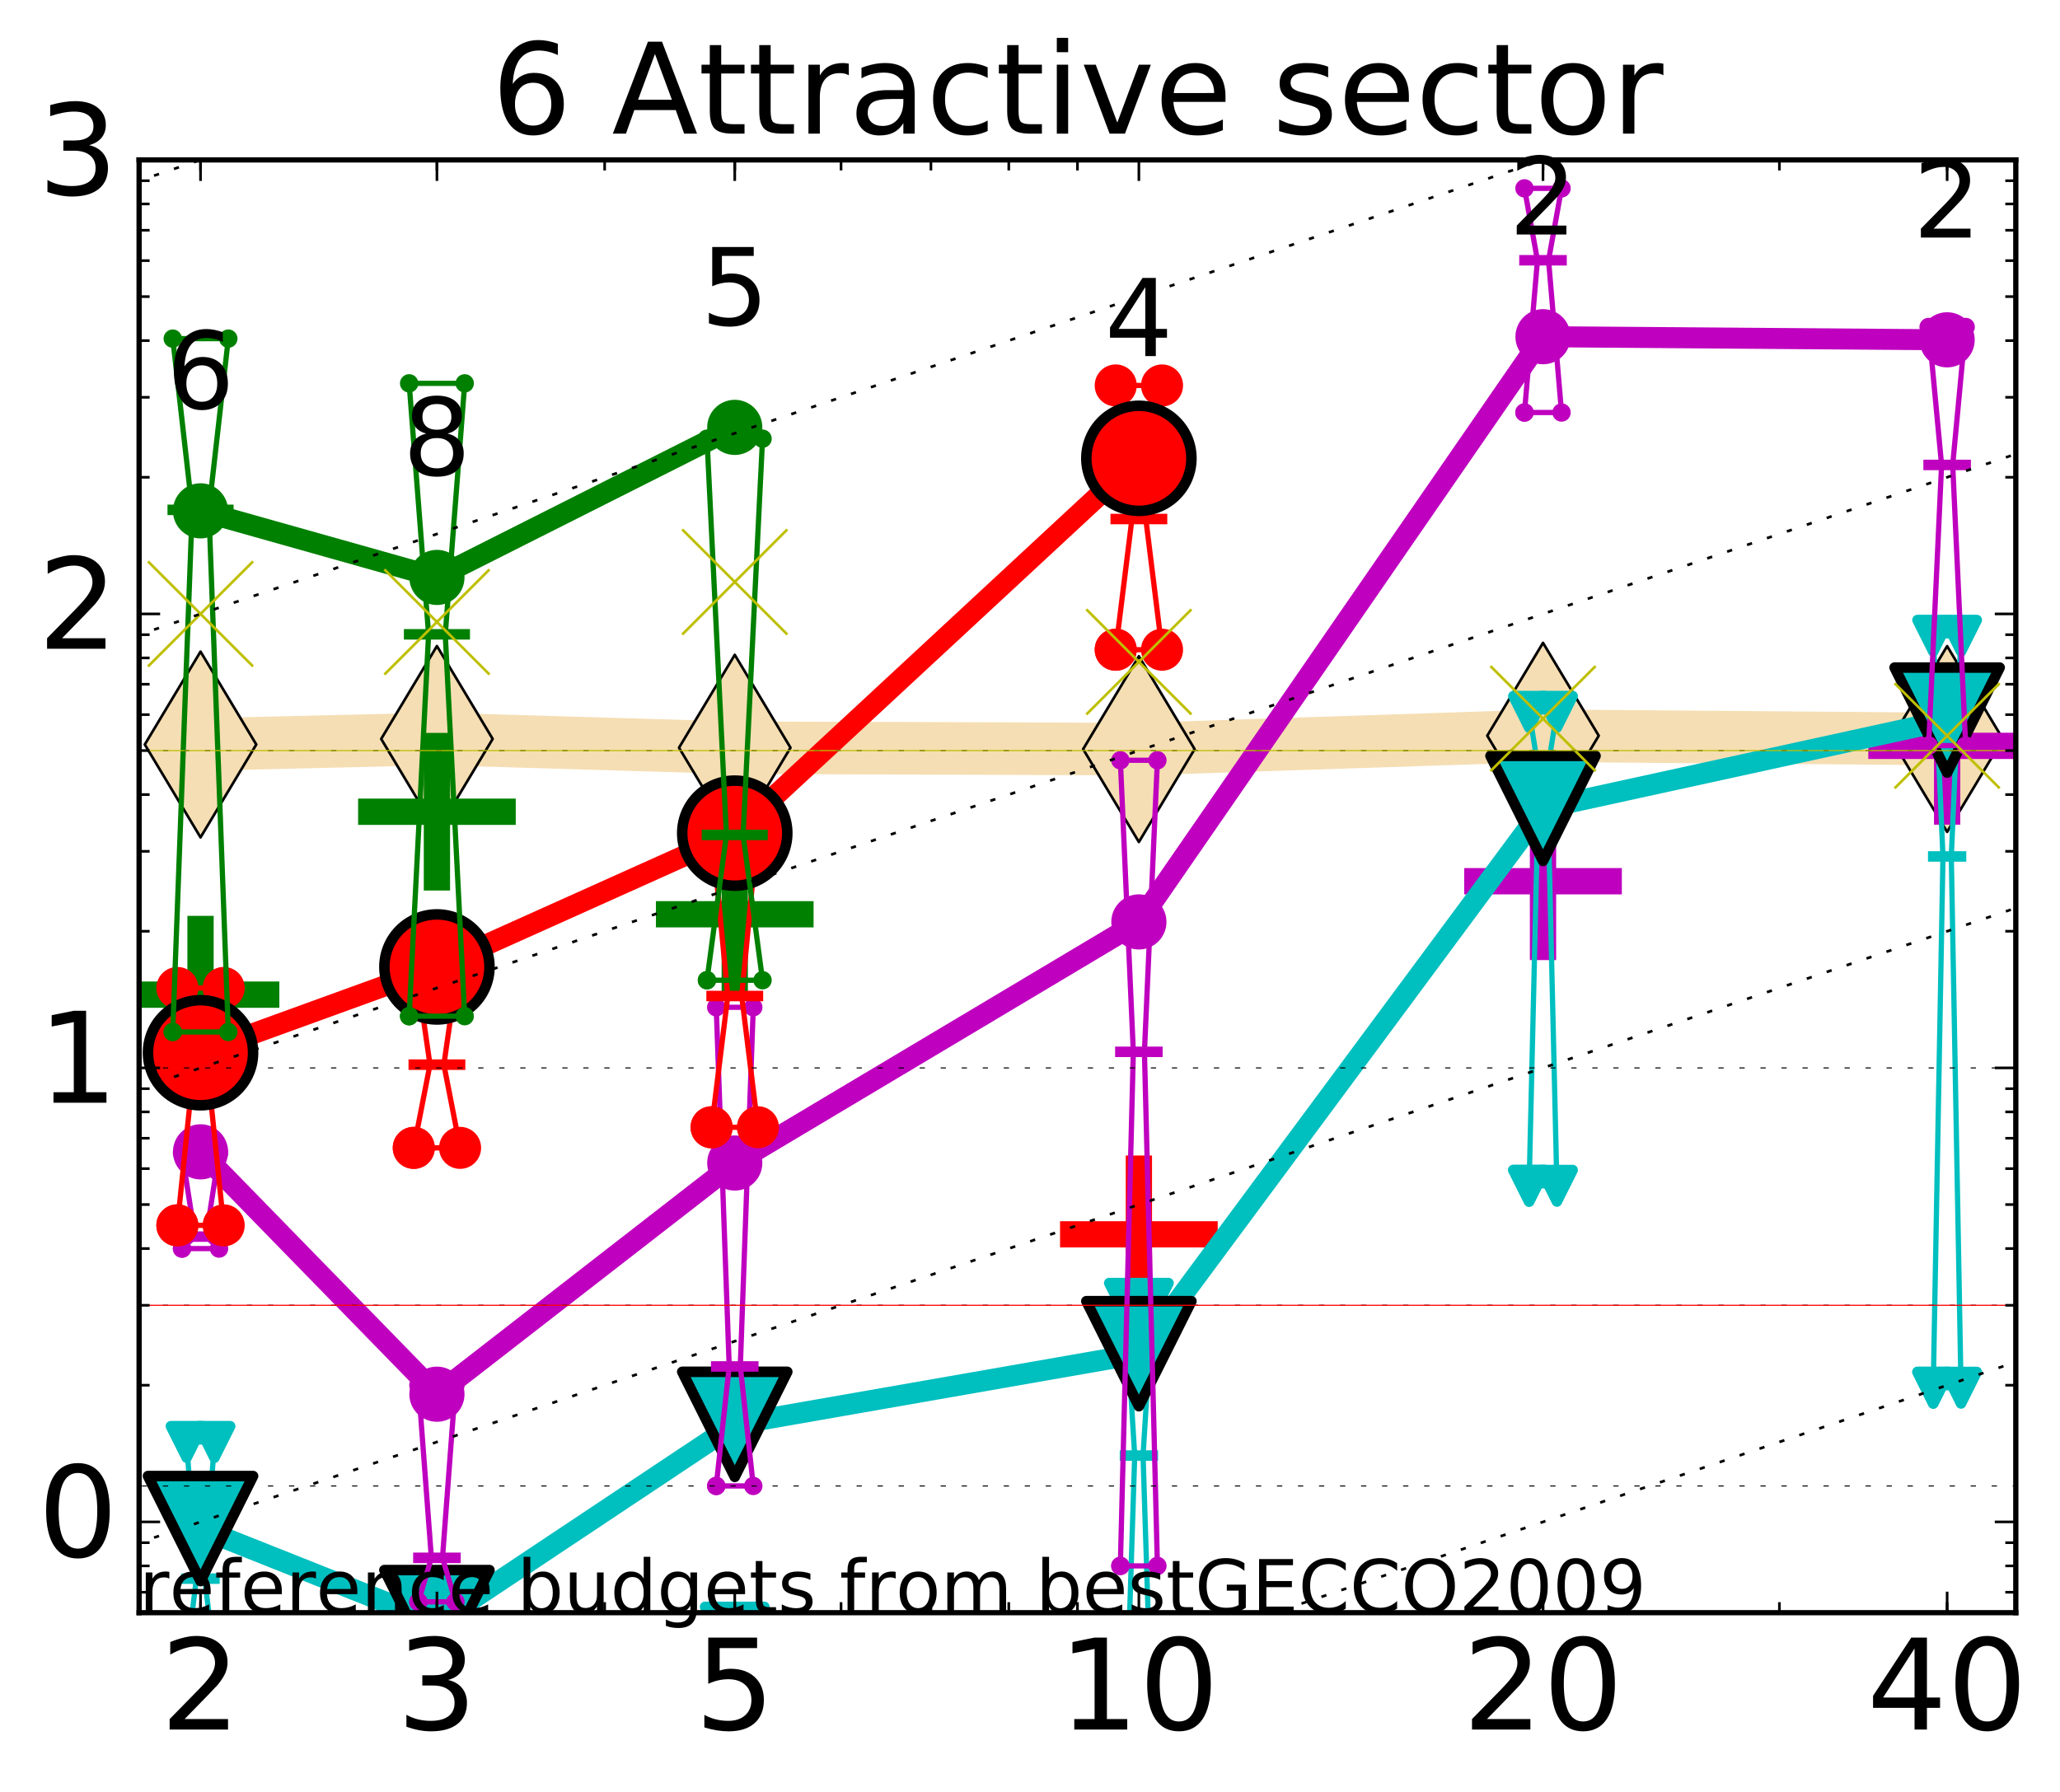 <?xml version="1.0" encoding="utf-8" standalone="no"?>
<!DOCTYPE svg PUBLIC "-//W3C//DTD SVG 1.1//EN"
  "http://www.w3.org/Graphics/SVG/1.1/DTD/svg11.dtd">
<!-- Created with matplotlib (http://matplotlib.org/) -->
<svg height="341pt" version="1.1" viewBox="0 0 392 341" width="392pt" xmlns="http://www.w3.org/2000/svg" xmlns:xlink="http://www.w3.org/1999/xlink">
 <defs>
  <style type="text/css">
*{stroke-linecap:butt;stroke-linejoin:round;stroke-miterlimit:100000;}
  </style>
 </defs>
 <g id="figure_1">
  <g id="patch_1">
   <path d="M 0 341.344 
L 392.992 341.344 
L 392.992 0 
L 0 0 
z
" style="fill:#ffffff;"/>
  </g>
  <g id="axes_1">
   <g id="patch_2">
    <path d="M 26.47 306.916 
L 383.59 306.916 
L 383.59 30.436 
L 26.47 30.436 
z
" style="fill:#ffffff;"/>
   </g>
   <g id="line2d_1">
    <path clip-path="url(#pcd58b01f2b)" d="M 38.159 141.688 
L 83.144 140.627 
L 139.818 142.299 
L 216.719 142.566 
L 293.621 140.015 
L 370.522 140.642 
" style="fill:none;stroke:#f5deb3;stroke-linecap:square;stroke-width:10.0;"/>
    <defs>
     <path d="M -0 17.678 
L 10.607 0 
L 0 -17.678 
L -10.607 -0 
z
" id="m9fec69d946" style="stroke:#000000;stroke-linejoin:miter;stroke-width:0.5;"/>
    </defs>
    <g clip-path="url(#pcd58b01f2b)">
     <use style="fill:#f5deb3;stroke:#000000;stroke-linejoin:miter;stroke-width:0.5;" x="38.159" xlink:href="#m9fec69d946" y="141.688"/>
     <use style="fill:#f5deb3;stroke:#000000;stroke-linejoin:miter;stroke-width:0.5;" x="83.144" xlink:href="#m9fec69d946" y="140.627"/>
     <use style="fill:#f5deb3;stroke:#000000;stroke-linejoin:miter;stroke-width:0.5;" x="139.818" xlink:href="#m9fec69d946" y="142.299"/>
     <use style="fill:#f5deb3;stroke:#000000;stroke-linejoin:miter;stroke-width:0.5;" x="216.719" xlink:href="#m9fec69d946" y="142.566"/>
     <use style="fill:#f5deb3;stroke:#000000;stroke-linejoin:miter;stroke-width:0.5;" x="293.621" xlink:href="#m9fec69d946" y="140.015"/>
     <use style="fill:#f5deb3;stroke:#000000;stroke-linejoin:miter;stroke-width:0.5;" x="370.522" xlink:href="#m9fec69d946" y="140.642"/>
    </g>
   </g>
   <g id="line2d_2">
    <defs>
     <path d="M -15 0 
L 15 0 
M 0 15 
L 0 -15 
" id="m9a408cb1b8" style="stroke:#008000;stroke-width:5.0;"/>
    </defs>
    <g clip-path="url(#pcd58b01f2b)">
     <use style="fill:#008000;stroke:#008000;stroke-width:5.0;" x="38.159" xlink:href="#m9a408cb1b8" y="189.294"/>
    </g>
   </g>
   <g id="line2d_3">
    <g clip-path="url(#pcd58b01f2b)">
     <use style="fill:#008000;stroke:#008000;stroke-width:5.0;" x="83.144" xlink:href="#m9a408cb1b8" y="154.483"/>
    </g>
   </g>
   <g id="line2d_4">
    <g clip-path="url(#pcd58b01f2b)">
     <use style="fill:#008000;stroke:#008000;stroke-width:5.0;" x="139.818" xlink:href="#m9a408cb1b8" y="173.994"/>
    </g>
   </g>
   <g id="line2d_5">
    <defs>
     <path d="M -15 0 
L 15 0 
M 0 15 
L 0 -15 
" id="m26eb40f2dc" style="stroke:#bf00bf;stroke-width:5.0;"/>
    </defs>
    <g clip-path="url(#pcd58b01f2b)">
     <use style="fill:#bf00bf;stroke:#bf00bf;stroke-width:5.0;" x="370.522" xlink:href="#m26eb40f2dc" y="141.946"/>
    </g>
   </g>
   <g id="line2d_6">
    <defs>
     <path d="M -15 0 
L 15 0 
M 0 15 
L 0 -15 
" id="mcdd5c3d4dc" style="stroke:#ff0000;stroke-width:5.0;"/>
    </defs>
    <g clip-path="url(#pcd58b01f2b)">
     <use style="fill:#ff0000;stroke:#ff0000;stroke-width:5.0;" x="216.719" xlink:href="#mcdd5c3d4dc" y="234.905"/>
    </g>
   </g>
   <g id="line2d_7">
    <g clip-path="url(#pcd58b01f2b)">
     <use style="fill:#bf00bf;stroke:#bf00bf;stroke-width:5.0;" x="293.621" xlink:href="#m26eb40f2dc" y="167.709"/>
    </g>
   </g>
   <g id="line2d_8">
    <path clip-path="url(#pcd58b01f2b)" d="M 35.516 315.645 
L 37.366 300.431 
L 35.516 274.422 
L 40.803 274.422 
L 38.952 300.431 
L 40.803 315.645 
L 35.516 315.645 
" style="fill:none;stroke:#00bfbf;stroke-linecap:square;"/>
   </g>
   <g id="line2d_9">
    <path clip-path="url(#pcd58b01f2b)" d="M 35.516 315.645 
L 40.803 315.645 
L 40.803 274.422 
L 35.516 274.422 
L 35.516 315.645 
" style="fill:none;"/>
    <defs>
     <path d="M -0 3 
L 3 -3 
L -3 -3 
z
" id="m450b7cac8f" style="stroke:#00bfbf;stroke-linejoin:miter;stroke-width:2.0;"/>
    </defs>
    <g clip-path="url(#pcd58b01f2b)">
     <use style="fill:#00bfbf;stroke:#00bfbf;stroke-linejoin:miter;stroke-width:2.0;" x="35.516" xlink:href="#m450b7cac8f" y="315.645"/>
     <use style="fill:#00bfbf;stroke:#00bfbf;stroke-linejoin:miter;stroke-width:2.0;" x="40.803" xlink:href="#m450b7cac8f" y="315.645"/>
     <use style="fill:#00bfbf;stroke:#00bfbf;stroke-linejoin:miter;stroke-width:2.0;" x="40.803" xlink:href="#m450b7cac8f" y="274.422"/>
     <use style="fill:#00bfbf;stroke:#00bfbf;stroke-linejoin:miter;stroke-width:2.0;" x="35.516" xlink:href="#m450b7cac8f" y="274.422"/>
     <use style="fill:#00bfbf;stroke:#00bfbf;stroke-linejoin:miter;stroke-width:2.0;" x="35.516" xlink:href="#m450b7cac8f" y="315.645"/>
    </g>
   </g>
   <g id="line2d_10">
    <path clip-path="url(#pcd58b01f2b)" d="M 35.516 300.431 
L 40.803 300.431 
" style="fill:none;stroke:#00bfbf;stroke-linecap:square;stroke-width:2.0;"/>
   </g>
   <g id="line2d_11">
    <path clip-path="url(#pcd58b01f2b)" d="M 80.5 330.86 
L 82.351 315.645 
L 80.5 304.851 
L 85.787 304.851 
L 83.937 315.645 
L 85.787 330.86 
L 80.5 330.86 
" style="fill:none;stroke:#00bfbf;stroke-linecap:square;"/>
   </g>
   <g id="line2d_12">
    <path clip-path="url(#pcd58b01f2b)" d="M 80.5 330.86 
L 85.787 330.86 
L 85.787 304.851 
L 80.5 304.851 
L 80.5 330.86 
" style="fill:none;"/>
    <g clip-path="url(#pcd58b01f2b)">
     <use style="fill:#00bfbf;stroke:#00bfbf;stroke-linejoin:miter;stroke-width:2.0;" x="80.5" xlink:href="#m450b7cac8f" y="330.86"/>
     <use style="fill:#00bfbf;stroke:#00bfbf;stroke-linejoin:miter;stroke-width:2.0;" x="85.787" xlink:href="#m450b7cac8f" y="330.86"/>
     <use style="fill:#00bfbf;stroke:#00bfbf;stroke-linejoin:miter;stroke-width:2.0;" x="85.787" xlink:href="#m450b7cac8f" y="304.851"/>
     <use style="fill:#00bfbf;stroke:#00bfbf;stroke-linejoin:miter;stroke-width:2.0;" x="80.5" xlink:href="#m450b7cac8f" y="304.851"/>
     <use style="fill:#00bfbf;stroke:#00bfbf;stroke-linejoin:miter;stroke-width:2.0;" x="80.5" xlink:href="#m450b7cac8f" y="330.86"/>
    </g>
   </g>
   <g id="line2d_13">
    <path clip-path="url(#pcd58b01f2b)" d="M 80.5 315.645 
L 85.787 315.645 
" style="fill:none;stroke:#00bfbf;stroke-linecap:square;stroke-width:2.0;"/>
   </g>
   <g id="line2d_14">
    <path clip-path="url(#pcd58b01f2b)" d="M 138.109 342.344 
L 139.025 334.813 
L 137.174 308.804 
L 142.461 308.804 
L 140.611 334.813 
L 141.527 342.344 
" style="fill:none;stroke:#00bfbf;stroke-linecap:square;"/>
   </g>
   <g id="line2d_15">
    <path clip-path="url(#pcd58b01f2b)" d="M 142.461 342.344 
L 142.461 308.804 
L 137.174 308.804 
L 137.174 342.344 
" style="fill:none;"/>
    <g clip-path="url(#pcd58b01f2b)">
     <use style="fill:#00bfbf;stroke:#00bfbf;stroke-linejoin:miter;stroke-width:2.0;" x="137.174" xlink:href="#m450b7cac8f" y="350.027"/>
     <use style="fill:#00bfbf;stroke:#00bfbf;stroke-linejoin:miter;stroke-width:2.0;" x="142.461" xlink:href="#m450b7cac8f" y="350.027"/>
     <use style="fill:#00bfbf;stroke:#00bfbf;stroke-linejoin:miter;stroke-width:2.0;" x="142.461" xlink:href="#m450b7cac8f" y="308.804"/>
     <use style="fill:#00bfbf;stroke:#00bfbf;stroke-linejoin:miter;stroke-width:2.0;" x="137.174" xlink:href="#m450b7cac8f" y="308.804"/>
     <use style="fill:#00bfbf;stroke:#00bfbf;stroke-linejoin:miter;stroke-width:2.0;" x="137.174" xlink:href="#m450b7cac8f" y="350.027"/>
    </g>
   </g>
   <g id="line2d_16">
    <path clip-path="url(#pcd58b01f2b)" d="M 137.174 334.813 
L 142.461 334.813 
" style="fill:none;stroke:#00bfbf;stroke-linecap:square;stroke-width:2.0;"/>
   </g>
   <g id="line2d_17">
    <path clip-path="url(#pcd58b01f2b)" d="M 214.076 334.813 
L 215.926 277.011 
L 214.076 247.183 
L 219.363 247.183 
L 217.512 277.011 
L 219.363 334.813 
L 214.076 334.813 
" style="fill:none;stroke:#00bfbf;stroke-linecap:square;"/>
   </g>
   <g id="line2d_18">
    <path clip-path="url(#pcd58b01f2b)" d="M 214.076 334.813 
L 219.363 334.813 
L 219.363 247.183 
L 214.076 247.183 
L 214.076 334.813 
" style="fill:none;"/>
    <g clip-path="url(#pcd58b01f2b)">
     <use style="fill:#00bfbf;stroke:#00bfbf;stroke-linejoin:miter;stroke-width:2.0;" x="214.076" xlink:href="#m450b7cac8f" y="334.813"/>
     <use style="fill:#00bfbf;stroke:#00bfbf;stroke-linejoin:miter;stroke-width:2.0;" x="219.363" xlink:href="#m450b7cac8f" y="334.813"/>
     <use style="fill:#00bfbf;stroke:#00bfbf;stroke-linejoin:miter;stroke-width:2.0;" x="219.363" xlink:href="#m450b7cac8f" y="247.183"/>
     <use style="fill:#00bfbf;stroke:#00bfbf;stroke-linejoin:miter;stroke-width:2.0;" x="214.076" xlink:href="#m450b7cac8f" y="247.183"/>
     <use style="fill:#00bfbf;stroke:#00bfbf;stroke-linejoin:miter;stroke-width:2.0;" x="214.076" xlink:href="#m450b7cac8f" y="334.813"/>
    </g>
   </g>
   <g id="line2d_19">
    <path clip-path="url(#pcd58b01f2b)" d="M 214.076 277.011 
L 219.363 277.011 
" style="fill:none;stroke:#00bfbf;stroke-linecap:square;stroke-width:2.0;"/>
   </g>
   <g id="line2d_20">
    <path clip-path="url(#pcd58b01f2b)" d="M 290.977 225.669 
L 292.828 146.882 
L 290.977 135.476 
L 296.264 135.476 
L 294.414 146.882 
L 296.264 225.669 
L 290.977 225.669 
" style="fill:none;stroke:#00bfbf;stroke-linecap:square;"/>
   </g>
   <g id="line2d_21">
    <path clip-path="url(#pcd58b01f2b)" d="M 290.977 225.669 
L 296.264 225.669 
L 296.264 135.476 
L 290.977 135.476 
L 290.977 225.669 
" style="fill:none;"/>
    <g clip-path="url(#pcd58b01f2b)">
     <use style="fill:#00bfbf;stroke:#00bfbf;stroke-linejoin:miter;stroke-width:2.0;" x="290.977" xlink:href="#m450b7cac8f" y="225.669"/>
     <use style="fill:#00bfbf;stroke:#00bfbf;stroke-linejoin:miter;stroke-width:2.0;" x="296.264" xlink:href="#m450b7cac8f" y="225.669"/>
     <use style="fill:#00bfbf;stroke:#00bfbf;stroke-linejoin:miter;stroke-width:2.0;" x="296.264" xlink:href="#m450b7cac8f" y="135.476"/>
     <use style="fill:#00bfbf;stroke:#00bfbf;stroke-linejoin:miter;stroke-width:2.0;" x="290.977" xlink:href="#m450b7cac8f" y="135.476"/>
     <use style="fill:#00bfbf;stroke:#00bfbf;stroke-linejoin:miter;stroke-width:2.0;" x="290.977" xlink:href="#m450b7cac8f" y="225.669"/>
    </g>
   </g>
   <g id="line2d_22">
    <path clip-path="url(#pcd58b01f2b)" d="M 290.977 146.882 
L 296.264 146.882 
" style="fill:none;stroke:#00bfbf;stroke-linecap:square;stroke-width:2.0;"/>
   </g>
   <g id="line2d_23">
    <path clip-path="url(#pcd58b01f2b)" d="M 367.879 264.099 
L 369.729 162.995 
L 367.879 120.999 
L 373.166 120.999 
L 371.316 162.995 
L 373.166 264.099 
L 367.879 264.099 
" style="fill:none;stroke:#00bfbf;stroke-linecap:square;"/>
   </g>
   <g id="line2d_24">
    <path clip-path="url(#pcd58b01f2b)" d="M 367.879 264.099 
L 373.166 264.099 
L 373.166 120.999 
L 367.879 120.999 
L 367.879 264.099 
" style="fill:none;"/>
    <g clip-path="url(#pcd58b01f2b)">
     <use style="fill:#00bfbf;stroke:#00bfbf;stroke-linejoin:miter;stroke-width:2.0;" x="367.879" xlink:href="#m450b7cac8f" y="264.099"/>
     <use style="fill:#00bfbf;stroke:#00bfbf;stroke-linejoin:miter;stroke-width:2.0;" x="373.166" xlink:href="#m450b7cac8f" y="264.099"/>
     <use style="fill:#00bfbf;stroke:#00bfbf;stroke-linejoin:miter;stroke-width:2.0;" x="373.166" xlink:href="#m450b7cac8f" y="120.999"/>
     <use style="fill:#00bfbf;stroke:#00bfbf;stroke-linejoin:miter;stroke-width:2.0;" x="367.879" xlink:href="#m450b7cac8f" y="120.999"/>
     <use style="fill:#00bfbf;stroke:#00bfbf;stroke-linejoin:miter;stroke-width:2.0;" x="367.879" xlink:href="#m450b7cac8f" y="264.099"/>
    </g>
   </g>
   <g id="line2d_25">
    <path clip-path="url(#pcd58b01f2b)" d="M 367.879 162.995 
L 373.166 162.995 
" style="fill:none;stroke:#00bfbf;stroke-linecap:square;stroke-width:2.0;"/>
   </g>
   <g id="line2d_26">
    <path clip-path="url(#pcd58b01f2b)" d="M 38.159 290.908 
L 83.144 308.804 
" style="fill:none;stroke:#00bfbf;stroke-linecap:square;stroke-width:4.0;"/>
   </g>
   <g id="line2d_27">
    <path clip-path="url(#pcd58b01f2b)" d="M 83.144 308.804 
L 139.818 271.074 
" style="fill:none;stroke:#00bfbf;stroke-linecap:square;stroke-width:4.0;"/>
   </g>
   <g id="line2d_28">
    <path clip-path="url(#pcd58b01f2b)" d="M 139.818 271.074 
L 216.719 257.629 
" style="fill:none;stroke:#00bfbf;stroke-linecap:square;stroke-width:4.0;"/>
   </g>
   <g id="line2d_29">
    <path clip-path="url(#pcd58b01f2b)" d="M 216.719 257.629 
L 293.621 153.851 
" style="fill:none;stroke:#00bfbf;stroke-linecap:square;stroke-width:4.0;"/>
   </g>
   <g id="line2d_30">
    <path clip-path="url(#pcd58b01f2b)" d="M 293.621 153.851 
L 370.522 137.044 
" style="fill:none;stroke:#00bfbf;stroke-linecap:square;stroke-width:4.0;"/>
   </g>
   <g id="line2d_31">
    <path clip-path="url(#pcd58b01f2b)" d="M 38.159 290.908 
L 83.144 308.804 
L 139.818 271.074 
L 216.719 257.629 
L 293.621 153.851 
L 370.522 137.044 
" style="fill:none;"/>
    <defs>
     <path d="M -0 10 
L 10 -10 
L -10 -10 
z
" id="mfb62db460a" style="stroke:#000000;stroke-linejoin:miter;stroke-width:2.0;"/>
    </defs>
    <g clip-path="url(#pcd58b01f2b)">
     <use style="fill:#00bfbf;stroke:#000000;stroke-linejoin:miter;stroke-width:2.0;" x="38.159" xlink:href="#mfb62db460a" y="290.908"/>
     <use style="fill:#00bfbf;stroke:#000000;stroke-linejoin:miter;stroke-width:2.0;" x="83.144" xlink:href="#mfb62db460a" y="308.804"/>
     <use style="fill:#00bfbf;stroke:#000000;stroke-linejoin:miter;stroke-width:2.0;" x="139.818" xlink:href="#mfb62db460a" y="271.074"/>
     <use style="fill:#00bfbf;stroke:#000000;stroke-linejoin:miter;stroke-width:2.0;" x="216.719" xlink:href="#mfb62db460a" y="257.629"/>
     <use style="fill:#00bfbf;stroke:#000000;stroke-linejoin:miter;stroke-width:2.0;" x="293.621" xlink:href="#mfb62db460a" y="153.851"/>
     <use style="fill:#00bfbf;stroke:#000000;stroke-linejoin:miter;stroke-width:2.0;" x="370.522" xlink:href="#mfb62db460a" y="137.044"/>
    </g>
   </g>
   <g id="line2d_32">
    <path clip-path="url(#pcd58b01f2b)" d="M 34.635 237.618 
L 37.102 235.343 
L 34.635 219.401 
L 41.684 219.401 
L 39.217 235.343 
L 41.684 237.618 
L 34.635 237.618 
" style="fill:none;stroke:#bf00bf;stroke-linecap:square;"/>
   </g>
   <g id="line2d_33">
    <path clip-path="url(#pcd58b01f2b)" d="M 34.635 237.618 
L 41.684 237.618 
L 41.684 219.401 
L 34.635 219.401 
L 34.635 237.618 
" style="fill:none;"/>
    <defs>
     <path d="M 0 1.5 
C 0.398 1.5 0.779 1.342 1.061 1.061 
C 1.342 0.779 1.5 0.398 1.5 0 
C 1.5 -0.398 1.342 -0.779 1.061 -1.061 
C 0.779 -1.342 0.398 -1.5 0 -1.5 
C -0.398 -1.5 -0.779 -1.342 -1.061 -1.061 
C -1.342 -0.779 -1.5 -0.398 -1.5 0 
C -1.5 0.398 -1.342 0.779 -1.061 1.061 
C -0.779 1.342 -0.398 1.5 0 1.5 
z
" id="m028b62501c" style="stroke:#bf00bf;stroke-width:0.5;"/>
    </defs>
    <g clip-path="url(#pcd58b01f2b)">
     <use style="fill:#bf00bf;stroke:#bf00bf;stroke-width:0.5;" x="34.635" xlink:href="#m028b62501c" y="237.618"/>
     <use style="fill:#bf00bf;stroke:#bf00bf;stroke-width:0.5;" x="41.684" xlink:href="#m028b62501c" y="237.618"/>
     <use style="fill:#bf00bf;stroke:#bf00bf;stroke-width:0.5;" x="41.684" xlink:href="#m028b62501c" y="219.401"/>
     <use style="fill:#bf00bf;stroke:#bf00bf;stroke-width:0.5;" x="34.635" xlink:href="#m028b62501c" y="219.401"/>
     <use style="fill:#bf00bf;stroke:#bf00bf;stroke-width:0.5;" x="34.635" xlink:href="#m028b62501c" y="237.618"/>
    </g>
   </g>
   <g id="line2d_34">
    <path clip-path="url(#pcd58b01f2b)" d="M 34.635 235.343 
L 41.684 235.343 
" style="fill:none;stroke:#bf00bf;stroke-linecap:square;stroke-width:2.0;"/>
   </g>
   <g id="line2d_35">
    <path clip-path="url(#pcd58b01f2b)" d="M 79.619 304.851 
L 82.086 296.478 
L 79.619 263.627 
L 86.669 263.627 
L 84.201 296.478 
L 86.669 304.851 
L 79.619 304.851 
" style="fill:none;stroke:#bf00bf;stroke-linecap:square;"/>
   </g>
   <g id="line2d_36">
    <path clip-path="url(#pcd58b01f2b)" d="M 79.619 304.851 
L 86.669 304.851 
L 86.669 263.627 
L 79.619 263.627 
L 79.619 304.851 
" style="fill:none;"/>
    <g clip-path="url(#pcd58b01f2b)">
     <use style="fill:#bf00bf;stroke:#bf00bf;stroke-width:0.5;" x="79.619" xlink:href="#m028b62501c" y="304.851"/>
     <use style="fill:#bf00bf;stroke:#bf00bf;stroke-width:0.5;" x="86.669" xlink:href="#m028b62501c" y="304.851"/>
     <use style="fill:#bf00bf;stroke:#bf00bf;stroke-width:0.5;" x="86.669" xlink:href="#m028b62501c" y="263.627"/>
     <use style="fill:#bf00bf;stroke:#bf00bf;stroke-width:0.5;" x="79.619" xlink:href="#m028b62501c" y="263.627"/>
     <use style="fill:#bf00bf;stroke:#bf00bf;stroke-width:0.5;" x="79.619" xlink:href="#m028b62501c" y="304.851"/>
    </g>
   </g>
   <g id="line2d_37">
    <path clip-path="url(#pcd58b01f2b)" d="M 79.619 296.478 
L 86.669 296.478 
" style="fill:none;stroke:#bf00bf;stroke-linecap:square;stroke-width:2.0;"/>
   </g>
   <g id="line2d_38">
    <path clip-path="url(#pcd58b01f2b)" d="M 136.293 282.795 
L 138.76 260.051 
L 136.293 191.699 
L 143.342 191.699 
L 140.875 260.051 
L 143.342 282.795 
L 136.293 282.795 
" style="fill:none;stroke:#bf00bf;stroke-linecap:square;"/>
   </g>
   <g id="line2d_39">
    <path clip-path="url(#pcd58b01f2b)" d="M 136.293 282.795 
L 143.342 282.795 
L 143.342 191.699 
L 136.293 191.699 
L 136.293 282.795 
" style="fill:none;"/>
    <g clip-path="url(#pcd58b01f2b)">
     <use style="fill:#bf00bf;stroke:#bf00bf;stroke-width:0.5;" x="136.293" xlink:href="#m028b62501c" y="282.795"/>
     <use style="fill:#bf00bf;stroke:#bf00bf;stroke-width:0.5;" x="143.342" xlink:href="#m028b62501c" y="282.795"/>
     <use style="fill:#bf00bf;stroke:#bf00bf;stroke-width:0.5;" x="143.342" xlink:href="#m028b62501c" y="191.699"/>
     <use style="fill:#bf00bf;stroke:#bf00bf;stroke-width:0.5;" x="136.293" xlink:href="#m028b62501c" y="191.699"/>
     <use style="fill:#bf00bf;stroke:#bf00bf;stroke-width:0.5;" x="136.293" xlink:href="#m028b62501c" y="282.795"/>
    </g>
   </g>
   <g id="line2d_40">
    <path clip-path="url(#pcd58b01f2b)" d="M 136.293 260.051 
L 143.342 260.051 
" style="fill:none;stroke:#bf00bf;stroke-linecap:square;stroke-width:2.0;"/>
   </g>
   <g id="line2d_41">
    <path clip-path="url(#pcd58b01f2b)" d="M 213.195 298.009 
L 215.662 200.175 
L 213.195 144.691 
L 220.244 144.691 
L 217.777 200.175 
L 220.244 298.009 
L 213.195 298.009 
" style="fill:none;stroke:#bf00bf;stroke-linecap:square;"/>
   </g>
   <g id="line2d_42">
    <path clip-path="url(#pcd58b01f2b)" d="M 213.195 298.009 
L 220.244 298.009 
L 220.244 144.691 
L 213.195 144.691 
L 213.195 298.009 
" style="fill:none;"/>
    <g clip-path="url(#pcd58b01f2b)">
     <use style="fill:#bf00bf;stroke:#bf00bf;stroke-width:0.5;" x="213.195" xlink:href="#m028b62501c" y="298.009"/>
     <use style="fill:#bf00bf;stroke:#bf00bf;stroke-width:0.5;" x="220.244" xlink:href="#m028b62501c" y="298.009"/>
     <use style="fill:#bf00bf;stroke:#bf00bf;stroke-width:0.5;" x="220.244" xlink:href="#m028b62501c" y="144.691"/>
     <use style="fill:#bf00bf;stroke:#bf00bf;stroke-width:0.5;" x="213.195" xlink:href="#m028b62501c" y="144.691"/>
     <use style="fill:#bf00bf;stroke:#bf00bf;stroke-width:0.5;" x="213.195" xlink:href="#m028b62501c" y="298.009"/>
    </g>
   </g>
   <g id="line2d_43">
    <path clip-path="url(#pcd58b01f2b)" d="M 213.195 200.175 
L 220.244 200.175 
" style="fill:none;stroke:#bf00bf;stroke-linecap:square;stroke-width:2.0;"/>
   </g>
   <g id="line2d_44">
    <path clip-path="url(#pcd58b01f2b)" d="M 290.096 78.505 
L 292.563 49.532 
L 290.096 35.846 
L 297.146 35.846 
L 294.678 49.532 
L 297.146 78.505 
L 290.096 78.505 
" style="fill:none;stroke:#bf00bf;stroke-linecap:square;"/>
   </g>
   <g id="line2d_45">
    <path clip-path="url(#pcd58b01f2b)" d="M 290.096 78.505 
L 297.146 78.505 
L 297.146 35.846 
L 290.096 35.846 
L 290.096 78.505 
" style="fill:none;"/>
    <g clip-path="url(#pcd58b01f2b)">
     <use style="fill:#bf00bf;stroke:#bf00bf;stroke-width:0.5;" x="290.096" xlink:href="#m028b62501c" y="78.505"/>
     <use style="fill:#bf00bf;stroke:#bf00bf;stroke-width:0.5;" x="297.146" xlink:href="#m028b62501c" y="78.505"/>
     <use style="fill:#bf00bf;stroke:#bf00bf;stroke-width:0.5;" x="297.146" xlink:href="#m028b62501c" y="35.846"/>
     <use style="fill:#bf00bf;stroke:#bf00bf;stroke-width:0.5;" x="290.096" xlink:href="#m028b62501c" y="35.846"/>
     <use style="fill:#bf00bf;stroke:#bf00bf;stroke-width:0.5;" x="290.096" xlink:href="#m028b62501c" y="78.505"/>
    </g>
   </g>
   <g id="line2d_46">
    <path clip-path="url(#pcd58b01f2b)" d="M 290.096 49.532 
L 297.146 49.532 
" style="fill:none;stroke:#bf00bf;stroke-linecap:square;stroke-width:2.0;"/>
   </g>
   <g id="line2d_47">
    <path clip-path="url(#pcd58b01f2b)" d="M 366.998 141.9 
L 369.465 88.48 
L 366.998 62.229 
L 374.047 62.229 
L 371.58 88.48 
L 374.047 141.9 
L 366.998 141.9 
" style="fill:none;stroke:#bf00bf;stroke-linecap:square;"/>
   </g>
   <g id="line2d_48">
    <path clip-path="url(#pcd58b01f2b)" d="M 366.998 141.9 
L 374.047 141.9 
L 374.047 62.229 
L 366.998 62.229 
L 366.998 141.9 
" style="fill:none;"/>
    <g clip-path="url(#pcd58b01f2b)">
     <use style="fill:#bf00bf;stroke:#bf00bf;stroke-width:0.5;" x="366.998" xlink:href="#m028b62501c" y="141.9"/>
     <use style="fill:#bf00bf;stroke:#bf00bf;stroke-width:0.5;" x="374.047" xlink:href="#m028b62501c" y="141.9"/>
     <use style="fill:#bf00bf;stroke:#bf00bf;stroke-width:0.5;" x="374.047" xlink:href="#m028b62501c" y="62.229"/>
     <use style="fill:#bf00bf;stroke:#bf00bf;stroke-width:0.5;" x="366.998" xlink:href="#m028b62501c" y="62.229"/>
     <use style="fill:#bf00bf;stroke:#bf00bf;stroke-width:0.5;" x="366.998" xlink:href="#m028b62501c" y="141.9"/>
    </g>
   </g>
   <g id="line2d_49">
    <path clip-path="url(#pcd58b01f2b)" d="M 366.998 88.48 
L 374.047 88.48 
" style="fill:none;stroke:#bf00bf;stroke-linecap:square;stroke-width:2.0;"/>
   </g>
   <g id="line2d_50">
    <path clip-path="url(#pcd58b01f2b)" d="M 38.159 219.209 
L 83.144 265.333 
" style="fill:none;stroke:#bf00bf;stroke-linecap:square;stroke-width:4.0;"/>
   </g>
   <g id="line2d_51">
    <path clip-path="url(#pcd58b01f2b)" d="M 83.144 265.333 
L 139.818 221.335 
" style="fill:none;stroke:#bf00bf;stroke-linecap:square;stroke-width:4.0;"/>
   </g>
   <g id="line2d_52">
    <path clip-path="url(#pcd58b01f2b)" d="M 139.818 221.335 
L 216.719 175.452 
" style="fill:none;stroke:#bf00bf;stroke-linecap:square;stroke-width:4.0;"/>
   </g>
   <g id="line2d_53">
    <path clip-path="url(#pcd58b01f2b)" d="M 216.719 175.452 
L 293.621 64.078 
" style="fill:none;stroke:#bf00bf;stroke-linecap:square;stroke-width:4.0;"/>
   </g>
   <g id="line2d_54">
    <path clip-path="url(#pcd58b01f2b)" d="M 293.621 64.078 
L 370.522 64.672 
" style="fill:none;stroke:#bf00bf;stroke-linecap:square;stroke-width:4.0;"/>
   </g>
   <g id="line2d_55">
    <path clip-path="url(#pcd58b01f2b)" d="M 38.159 219.209 
L 83.144 265.333 
L 139.818 221.335 
L 216.719 175.452 
L 293.621 64.078 
L 370.522 64.672 
" style="fill:none;"/>
    <defs>
     <path d="M 0 5 
C 1.326 5 2.598 4.473 3.536 3.536 
C 4.473 2.598 5 1.326 5 0 
C 5 -1.326 4.473 -2.598 3.536 -3.536 
C 2.598 -4.473 1.326 -5 0 -5 
C -1.326 -5 -2.598 -4.473 -3.536 -3.536 
C -4.473 -2.598 -5 -1.326 -5 0 
C -5 1.326 -4.473 2.598 -3.536 3.536 
C -2.598 4.473 -1.326 5 0 5 
z
" id="m65abda7a3e" style="stroke:#bf00bf;stroke-width:0.5;"/>
    </defs>
    <g clip-path="url(#pcd58b01f2b)">
     <use style="fill:#bf00bf;stroke:#bf00bf;stroke-width:0.5;" x="38.159" xlink:href="#m65abda7a3e" y="219.209"/>
     <use style="fill:#bf00bf;stroke:#bf00bf;stroke-width:0.5;" x="83.144" xlink:href="#m65abda7a3e" y="265.333"/>
     <use style="fill:#bf00bf;stroke:#bf00bf;stroke-width:0.5;" x="139.818" xlink:href="#m65abda7a3e" y="221.335"/>
     <use style="fill:#bf00bf;stroke:#bf00bf;stroke-width:0.5;" x="216.719" xlink:href="#m65abda7a3e" y="175.452"/>
     <use style="fill:#bf00bf;stroke:#bf00bf;stroke-width:0.5;" x="293.621" xlink:href="#m65abda7a3e" y="64.078"/>
     <use style="fill:#bf00bf;stroke:#bf00bf;stroke-width:0.5;" x="370.522" xlink:href="#m65abda7a3e" y="64.672"/>
    </g>
   </g>
   <g id="line2d_56">
    <path clip-path="url(#pcd58b01f2b)" d="M 33.753 233.199 
L 36.838 203.236 
L 33.753 188.022 
L 42.565 188.022 
L 39.481 203.236 
L 42.565 233.199 
L 33.753 233.199 
" style="fill:none;stroke:#ff0000;stroke-linecap:square;"/>
   </g>
   <g id="line2d_57">
    <path clip-path="url(#pcd58b01f2b)" d="M 33.753 233.199 
L 42.565 233.199 
L 42.565 188.022 
L 33.753 188.022 
L 33.753 233.199 
" style="fill:none;"/>
    <defs>
     <path d="M 0 3 
C 0.796 3 1.559 2.684 2.121 2.121 
C 2.684 1.559 3 0.796 3 0 
C 3 -0.796 2.684 -1.559 2.121 -2.121 
C 1.559 -2.684 0.796 -3 0 -3 
C -0.796 -3 -1.559 -2.684 -2.121 -2.121 
C -2.684 -1.559 -3 -0.796 -3 0 
C -3 0.796 -2.684 1.559 -2.121 2.121 
C -1.559 2.684 -0.796 3 0 3 
z
" id="me6875614f8" style="stroke:#ff0000;stroke-width:2.0;"/>
    </defs>
    <g clip-path="url(#pcd58b01f2b)">
     <use style="fill:#ff0000;stroke:#ff0000;stroke-width:2.0;" x="33.753" xlink:href="#me6875614f8" y="233.199"/>
     <use style="fill:#ff0000;stroke:#ff0000;stroke-width:2.0;" x="42.565" xlink:href="#me6875614f8" y="233.199"/>
     <use style="fill:#ff0000;stroke:#ff0000;stroke-width:2.0;" x="42.565" xlink:href="#me6875614f8" y="188.022"/>
     <use style="fill:#ff0000;stroke:#ff0000;stroke-width:2.0;" x="33.753" xlink:href="#me6875614f8" y="188.022"/>
     <use style="fill:#ff0000;stroke:#ff0000;stroke-width:2.0;" x="33.753" xlink:href="#me6875614f8" y="233.199"/>
    </g>
   </g>
   <g id="line2d_58">
    <path clip-path="url(#pcd58b01f2b)" d="M 33.753 203.236 
L 42.565 203.236 
" style="fill:none;stroke:#ff0000;stroke-linecap:square;stroke-width:2.0;"/>
   </g>
   <g id="line2d_59">
    <path clip-path="url(#pcd58b01f2b)" d="M 78.738 218.451 
L 81.822 202.616 
L 78.738 181.181 
L 87.55 181.181 
L 84.466 202.616 
L 87.55 218.451 
L 78.738 218.451 
" style="fill:none;stroke:#ff0000;stroke-linecap:square;"/>
   </g>
   <g id="line2d_60">
    <path clip-path="url(#pcd58b01f2b)" d="M 78.738 218.451 
L 87.55 218.451 
L 87.55 181.181 
L 78.738 181.181 
L 78.738 218.451 
" style="fill:none;"/>
    <g clip-path="url(#pcd58b01f2b)">
     <use style="fill:#ff0000;stroke:#ff0000;stroke-width:2.0;" x="78.738" xlink:href="#me6875614f8" y="218.451"/>
     <use style="fill:#ff0000;stroke:#ff0000;stroke-width:2.0;" x="87.55" xlink:href="#me6875614f8" y="218.451"/>
     <use style="fill:#ff0000;stroke:#ff0000;stroke-width:2.0;" x="87.55" xlink:href="#me6875614f8" y="181.181"/>
     <use style="fill:#ff0000;stroke:#ff0000;stroke-width:2.0;" x="78.738" xlink:href="#me6875614f8" y="181.181"/>
     <use style="fill:#ff0000;stroke:#ff0000;stroke-width:2.0;" x="78.738" xlink:href="#me6875614f8" y="218.451"/>
    </g>
   </g>
   <g id="line2d_61">
    <path clip-path="url(#pcd58b01f2b)" d="M 78.738 202.616 
L 87.55 202.616 
" style="fill:none;stroke:#ff0000;stroke-linecap:square;stroke-width:2.0;"/>
   </g>
   <g id="line2d_62">
    <path clip-path="url(#pcd58b01f2b)" d="M 135.412 214.535 
L 138.496 189.554 
L 135.412 157.316 
L 144.224 157.316 
L 141.139 189.554 
L 144.224 214.535 
L 135.412 214.535 
" style="fill:none;stroke:#ff0000;stroke-linecap:square;"/>
   </g>
   <g id="line2d_63">
    <path clip-path="url(#pcd58b01f2b)" d="M 135.412 214.535 
L 144.224 214.535 
L 144.224 157.316 
L 135.412 157.316 
L 135.412 214.535 
" style="fill:none;"/>
    <g clip-path="url(#pcd58b01f2b)">
     <use style="fill:#ff0000;stroke:#ff0000;stroke-width:2.0;" x="135.412" xlink:href="#me6875614f8" y="214.535"/>
     <use style="fill:#ff0000;stroke:#ff0000;stroke-width:2.0;" x="144.224" xlink:href="#me6875614f8" y="214.535"/>
     <use style="fill:#ff0000;stroke:#ff0000;stroke-width:2.0;" x="144.224" xlink:href="#me6875614f8" y="157.316"/>
     <use style="fill:#ff0000;stroke:#ff0000;stroke-width:2.0;" x="135.412" xlink:href="#me6875614f8" y="157.316"/>
     <use style="fill:#ff0000;stroke:#ff0000;stroke-width:2.0;" x="135.412" xlink:href="#me6875614f8" y="214.535"/>
    </g>
   </g>
   <g id="line2d_64">
    <path clip-path="url(#pcd58b01f2b)" d="M 135.412 189.554 
L 144.224 189.554 
" style="fill:none;stroke:#ff0000;stroke-linecap:square;stroke-width:2.0;"/>
   </g>
   <g id="line2d_65">
    <path clip-path="url(#pcd58b01f2b)" d="M 212.313 123.648 
L 215.398 98.781 
L 212.313 73.356 
L 221.125 73.356 
L 218.041 98.781 
L 221.125 123.648 
L 212.313 123.648 
" style="fill:none;stroke:#ff0000;stroke-linecap:square;"/>
   </g>
   <g id="line2d_66">
    <path clip-path="url(#pcd58b01f2b)" d="M 212.313 123.648 
L 221.125 123.648 
L 221.125 73.356 
L 212.313 73.356 
L 212.313 123.648 
" style="fill:none;"/>
    <g clip-path="url(#pcd58b01f2b)">
     <use style="fill:#ff0000;stroke:#ff0000;stroke-width:2.0;" x="212.313" xlink:href="#me6875614f8" y="123.648"/>
     <use style="fill:#ff0000;stroke:#ff0000;stroke-width:2.0;" x="221.125" xlink:href="#me6875614f8" y="123.648"/>
     <use style="fill:#ff0000;stroke:#ff0000;stroke-width:2.0;" x="221.125" xlink:href="#me6875614f8" y="73.356"/>
     <use style="fill:#ff0000;stroke:#ff0000;stroke-width:2.0;" x="212.313" xlink:href="#me6875614f8" y="73.356"/>
     <use style="fill:#ff0000;stroke:#ff0000;stroke-width:2.0;" x="212.313" xlink:href="#me6875614f8" y="123.648"/>
    </g>
   </g>
   <g id="line2d_67">
    <path clip-path="url(#pcd58b01f2b)" d="M 212.313 98.781 
L 221.125 98.781 
" style="fill:none;stroke:#ff0000;stroke-linecap:square;stroke-width:2.0;"/>
   </g>
   <g id="line2d_68">
    <path clip-path="url(#pcd58b01f2b)" d="M 38.159 200.348 
L 83.144 184.019 
" style="fill:none;stroke:#ff0000;stroke-linecap:square;stroke-width:4.0;"/>
   </g>
   <g id="line2d_69">
    <path clip-path="url(#pcd58b01f2b)" d="M 83.144 184.019 
L 139.818 158.559 
" style="fill:none;stroke:#ff0000;stroke-linecap:square;stroke-width:4.0;"/>
   </g>
   <g id="line2d_70">
    <path clip-path="url(#pcd58b01f2b)" d="M 139.818 158.559 
L 216.719 87.225 
" style="fill:none;stroke:#ff0000;stroke-linecap:square;stroke-width:4.0;"/>
   </g>
   <g id="line2d_71">
    <path clip-path="url(#pcd58b01f2b)" d="M 38.159 200.348 
L 83.144 184.019 
L 139.818 158.559 
L 216.719 87.225 
" style="fill:none;"/>
    <defs>
     <path d="M 0 10 
C 2.652 10 5.196 8.946 7.071 7.071 
C 8.946 5.196 10 2.652 10 0 
C 10 -2.652 8.946 -5.196 7.071 -7.071 
C 5.196 -8.946 2.652 -10 0 -10 
C -2.652 -10 -5.196 -8.946 -7.071 -7.071 
C -8.946 -5.196 -10 -2.652 -10 0 
C -10 2.652 -8.946 5.196 -7.071 7.071 
C -5.196 8.946 -2.652 10 0 10 
z
" id="ma0dd4d5418" style="stroke:#000000;stroke-width:2.0;"/>
    </defs>
    <g clip-path="url(#pcd58b01f2b)">
     <use style="fill:#ff0000;stroke:#000000;stroke-width:2.0;" x="38.159" xlink:href="#ma0dd4d5418" y="200.348"/>
     <use style="fill:#ff0000;stroke:#000000;stroke-width:2.0;" x="83.144" xlink:href="#ma0dd4d5418" y="184.019"/>
     <use style="fill:#ff0000;stroke:#000000;stroke-width:2.0;" x="139.818" xlink:href="#ma0dd4d5418" y="158.559"/>
     <use style="fill:#ff0000;stroke:#000000;stroke-width:2.0;" x="216.719" xlink:href="#ma0dd4d5418" y="87.225"/>
    </g>
   </g>
   <g id="line2d_72">
    <path clip-path="url(#pcd58b01f2b)" d="M 32.872 196.395 
L 36.573 97.036 
L 32.872 64.445 
L 43.446 64.445 
L 39.745 97.036 
L 43.446 196.395 
L 32.872 196.395 
" style="fill:none;stroke:#008000;stroke-linecap:square;"/>
   </g>
   <g id="line2d_73">
    <path clip-path="url(#pcd58b01f2b)" d="M 32.872 196.395 
L 43.446 196.395 
L 43.446 64.445 
L 32.872 64.445 
L 32.872 196.395 
" style="fill:none;"/>
    <defs>
     <path d="M 0 1.5 
C 0.398 1.5 0.779 1.342 1.061 1.061 
C 1.342 0.779 1.5 0.398 1.5 0 
C 1.5 -0.398 1.342 -0.779 1.061 -1.061 
C 0.779 -1.342 0.398 -1.5 0 -1.5 
C -0.398 -1.5 -0.779 -1.342 -1.061 -1.061 
C -1.342 -0.779 -1.5 -0.398 -1.5 0 
C -1.5 0.398 -1.342 0.779 -1.061 1.061 
C -0.779 1.342 -0.398 1.5 0 1.5 
z
" id="m1374527018" style="stroke:#008000;stroke-width:0.5;"/>
    </defs>
    <g clip-path="url(#pcd58b01f2b)">
     <use style="fill:#008000;stroke:#008000;stroke-width:0.5;" x="32.872" xlink:href="#m1374527018" y="196.395"/>
     <use style="fill:#008000;stroke:#008000;stroke-width:0.5;" x="43.446" xlink:href="#m1374527018" y="196.395"/>
     <use style="fill:#008000;stroke:#008000;stroke-width:0.5;" x="43.446" xlink:href="#m1374527018" y="64.445"/>
     <use style="fill:#008000;stroke:#008000;stroke-width:0.5;" x="32.872" xlink:href="#m1374527018" y="64.445"/>
     <use style="fill:#008000;stroke:#008000;stroke-width:0.5;" x="32.872" xlink:href="#m1374527018" y="196.395"/>
    </g>
   </g>
   <g id="line2d_74">
    <path clip-path="url(#pcd58b01f2b)" d="M 32.872 97.036 
L 43.446 97.036 
" style="fill:none;stroke:#008000;stroke-linecap:square;stroke-width:2.0;"/>
   </g>
   <g id="line2d_75">
    <path clip-path="url(#pcd58b01f2b)" d="M 77.857 193.392 
L 81.558 120.72 
L 77.857 72.958 
L 88.431 72.958 
L 84.73 120.72 
L 88.431 193.392 
L 77.857 193.392 
" style="fill:none;stroke:#008000;stroke-linecap:square;"/>
   </g>
   <g id="line2d_76">
    <path clip-path="url(#pcd58b01f2b)" d="M 77.857 193.392 
L 88.431 193.392 
L 88.431 72.958 
L 77.857 72.958 
L 77.857 193.392 
" style="fill:none;"/>
    <g clip-path="url(#pcd58b01f2b)">
     <use style="fill:#008000;stroke:#008000;stroke-width:0.5;" x="77.857" xlink:href="#m1374527018" y="193.392"/>
     <use style="fill:#008000;stroke:#008000;stroke-width:0.5;" x="88.431" xlink:href="#m1374527018" y="193.392"/>
     <use style="fill:#008000;stroke:#008000;stroke-width:0.5;" x="88.431" xlink:href="#m1374527018" y="72.958"/>
     <use style="fill:#008000;stroke:#008000;stroke-width:0.5;" x="77.857" xlink:href="#m1374527018" y="72.958"/>
     <use style="fill:#008000;stroke:#008000;stroke-width:0.5;" x="77.857" xlink:href="#m1374527018" y="193.392"/>
    </g>
   </g>
   <g id="line2d_77">
    <path clip-path="url(#pcd58b01f2b)" d="M 77.857 120.72 
L 88.431 120.72 
" style="fill:none;stroke:#008000;stroke-linecap:square;stroke-width:2.0;"/>
   </g>
   <g id="line2d_78">
    <path clip-path="url(#pcd58b01f2b)" d="M 134.531 186.55 
L 138.232 158.894 
L 134.531 83.489 
L 145.105 83.489 
L 141.404 158.894 
L 145.105 186.55 
L 134.531 186.55 
" style="fill:none;stroke:#008000;stroke-linecap:square;"/>
   </g>
   <g id="line2d_79">
    <path clip-path="url(#pcd58b01f2b)" d="M 134.531 186.55 
L 145.105 186.55 
L 145.105 83.489 
L 134.531 83.489 
L 134.531 186.55 
" style="fill:none;"/>
    <g clip-path="url(#pcd58b01f2b)">
     <use style="fill:#008000;stroke:#008000;stroke-width:0.5;" x="134.531" xlink:href="#m1374527018" y="186.55"/>
     <use style="fill:#008000;stroke:#008000;stroke-width:0.5;" x="145.105" xlink:href="#m1374527018" y="186.55"/>
     <use style="fill:#008000;stroke:#008000;stroke-width:0.5;" x="145.105" xlink:href="#m1374527018" y="83.489"/>
     <use style="fill:#008000;stroke:#008000;stroke-width:0.5;" x="134.531" xlink:href="#m1374527018" y="83.489"/>
     <use style="fill:#008000;stroke:#008000;stroke-width:0.5;" x="134.531" xlink:href="#m1374527018" y="186.55"/>
    </g>
   </g>
   <g id="line2d_80">
    <path clip-path="url(#pcd58b01f2b)" d="M 134.531 158.894 
L 145.105 158.894 
" style="fill:none;stroke:#008000;stroke-linecap:square;stroke-width:2.0;"/>
   </g>
   <g id="line2d_81">
    <path clip-path="url(#pcd58b01f2b)" d="M 38.159 97.221 
L 83.144 109.891 
" style="fill:none;stroke:#008000;stroke-linecap:square;stroke-width:4.0;"/>
   </g>
   <g id="line2d_82">
    <path clip-path="url(#pcd58b01f2b)" d="M 83.144 109.891 
L 139.818 81.336 
" style="fill:none;stroke:#008000;stroke-linecap:square;stroke-width:4.0;"/>
   </g>
   <g id="line2d_83">
    <path clip-path="url(#pcd58b01f2b)" d="M 38.159 97.221 
L 83.144 109.891 
L 139.818 81.336 
" style="fill:none;"/>
    <defs>
     <path d="M 0 5 
C 1.326 5 2.598 4.473 3.536 3.536 
C 4.473 2.598 5 1.326 5 0 
C 5 -1.326 4.473 -2.598 3.536 -3.536 
C 2.598 -4.473 1.326 -5 0 -5 
C -1.326 -5 -2.598 -4.473 -3.536 -3.536 
C -4.473 -2.598 -5 -1.326 -5 0 
C -5 1.326 -4.473 2.598 -3.536 3.536 
C -2.598 4.473 -1.326 5 0 5 
z
" id="mbfd469467c" style="stroke:#008000;stroke-width:0.5;"/>
    </defs>
    <g clip-path="url(#pcd58b01f2b)">
     <use style="fill:#008000;stroke:#008000;stroke-width:0.5;" x="38.159" xlink:href="#mbfd469467c" y="97.221"/>
     <use style="fill:#008000;stroke:#008000;stroke-width:0.5;" x="83.144" xlink:href="#mbfd469467c" y="109.891"/>
     <use style="fill:#008000;stroke:#008000;stroke-width:0.5;" x="139.818" xlink:href="#mbfd469467c" y="81.336"/>
    </g>
   </g>
   <g id="line2d_84"/>
   <g id="line2d_85"/>
   <g id="line2d_86"/>
   <g id="line2d_87"/>
   <g id="line2d_88"/>
   <g id="line2d_89">
    <defs>
     <path d="M -10 10 
L 10 -10 
M -10 -10 
L 10 10 
" id="md7ee5df650" style="stroke:#bfbf00;stroke-width:0.5;"/>
    </defs>
    <g clip-path="url(#pcd58b01f2b)">
     <use style="fill:#bfbf00;stroke:#bfbf00;stroke-width:0.5;" x="38.159" xlink:href="#md7ee5df650" y="116.836"/>
     <use style="fill:#bfbf00;stroke:#bfbf00;stroke-width:0.5;" x="83.144" xlink:href="#md7ee5df650" y="118.368"/>
     <use style="fill:#bfbf00;stroke:#bfbf00;stroke-width:0.5;" x="139.818" xlink:href="#md7ee5df650" y="110.753"/>
     <use style="fill:#bfbf00;stroke:#bfbf00;stroke-width:0.5;" x="216.719" xlink:href="#md7ee5df650" y="125.967"/>
     <use style="fill:#bfbf00;stroke:#bfbf00;stroke-width:0.5;" x="293.621" xlink:href="#md7ee5df650" y="136.762"/>
     <use style="fill:#bfbf00;stroke:#bfbf00;stroke-width:0.5;" x="370.522" xlink:href="#md7ee5df650" y="140.027"/>
    </g>
   </g>
   <g id="line2d_90">
    <path clip-path="url(#pcd58b01f2b)" d="M -1 142.845 
L 393.992 142.845 
" style="fill:none;stroke:#000000;stroke-dasharray:1,3;stroke-dashoffset:0.0;stroke-width:0.2;"/>
   </g>
   <g id="line2d_91">
    <path clip-path="url(#pcd58b01f2b)" d="M -1 142.845 
L 393.992 142.845 
" style="fill:none;stroke:#bfbf00;stroke-linecap:square;stroke-width:0.2;"/>
   </g>
   <g id="line2d_92">
    <path clip-path="url(#pcd58b01f2b)" d="M -1 203.236 
L 393.992 203.236 
" style="fill:none;stroke:#000000;stroke-dasharray:1,3;stroke-dashoffset:0.0;stroke-width:0.2;"/>
   </g>
   <g id="line2d_93">
    <path clip-path="url(#pcd58b01f2b)" d="M -1 248.413 
L 393.992 248.413 
" style="fill:none;stroke:#000000;stroke-dasharray:1,3;stroke-dashoffset:0.0;stroke-width:0.2;"/>
   </g>
   <g id="line2d_94">
    <path clip-path="url(#pcd58b01f2b)" d="M -1 248.413 
L 393.992 248.413 
" style="fill:none;stroke:#ff0000;stroke-linecap:square;stroke-width:0.2;"/>
   </g>
   <g id="line2d_95">
    <path clip-path="url(#pcd58b01f2b)" d="M -1 282.795 
L 393.992 282.795 
" style="fill:none;stroke:#000000;stroke-dasharray:1,3;stroke-dashoffset:0.0;stroke-width:0.2;"/>
   </g>
   <g id="line2d_96">
    <path clip-path="url(#pcd58b01f2b)" d="M -1 315.645 
L 393.992 315.645 
" style="fill:none;stroke:#000000;stroke-dasharray:1,3;stroke-dashoffset:0.0;stroke-width:0.2;"/>
   </g>
   <g id="line2d_97">
    <path clip-path="url(#pcd58b01f2b)" d="M -1 315.645 
L 393.992 315.645 
" style="fill:none;stroke:#00bfbf;stroke-linecap:square;stroke-width:0.2;"/>
   </g>
   <g id="line2d_98">
    <path clip-path="url(#pcd58b01f2b)" d="M 137.779 342.344 
L 393.992 255.689 
" style="fill:none;stroke:#000000;stroke-dasharray:1,3;stroke-dashoffset:0.0;stroke-width:0.5;"/>
   </g>
   <g id="line2d_99">
    <path clip-path="url(#pcd58b01f2b)" d="M -1 302.88 
L 393.992 169.289 
" style="fill:none;stroke:#000000;stroke-dasharray:1,3;stroke-dashoffset:0.0;stroke-width:0.5;"/>
   </g>
   <g id="line2d_100">
    <path clip-path="url(#pcd58b01f2b)" d="M -1 216.48 
L 393.992 82.889 
" style="fill:none;stroke:#000000;stroke-dasharray:1,3;stroke-dashoffset:0.0;stroke-width:0.5;"/>
   </g>
   <g id="line2d_101">
    <path clip-path="url(#pcd58b01f2b)" d="M -1 130.08 
L 386.57 -1 
" style="fill:none;stroke:#000000;stroke-dasharray:1,3;stroke-dashoffset:0.0;stroke-width:0.5;"/>
   </g>
   <g id="line2d_102">
    <path clip-path="url(#pcd58b01f2b)" d="M -1 43.68 
L 131.108 -1 
" style="fill:none;stroke:#000000;stroke-dasharray:1,3;stroke-dashoffset:0.0;stroke-width:0.5;"/>
   </g>
   <g id="line2d_103">
    <path clip-path="url(#pcd58b01f2b)" style="fill:none;stroke:#000000;stroke-dasharray:1,3;stroke-dashoffset:0.0;stroke-width:0.5;"/>
   </g>
   <g id="line2d_104">
    <path clip-path="url(#pcd58b01f2b)" style="fill:none;stroke:#000000;stroke-dasharray:1,3;stroke-dashoffset:0.0;stroke-width:0.5;"/>
   </g>
   <g id="line2d_105">
    <path clip-path="url(#pcd58b01f2b)" style="fill:none;stroke:#000000;stroke-dasharray:1,3;stroke-dashoffset:0.0;stroke-width:0.5;"/>
   </g>
   <g id="line2d_106">
    <path clip-path="url(#pcd58b01f2b)" style="fill:none;stroke:#000000;stroke-dasharray:1,3;stroke-dashoffset:0.0;stroke-width:0.5;"/>
   </g>
   <g id="patch_3">
    <path d="M 26.47 30.436 
L 383.59 30.436 
" style="fill:none;stroke:#000000;stroke-linecap:square;stroke-linejoin:miter;"/>
   </g>
   <g id="patch_4">
    <path d="M 383.59 306.916 
L 383.59 30.436 
" style="fill:none;stroke:#000000;stroke-linecap:square;stroke-linejoin:miter;"/>
   </g>
   <g id="patch_5">
    <path d="M 26.47 306.916 
L 383.59 306.916 
" style="fill:none;stroke:#000000;stroke-linecap:square;stroke-linejoin:miter;"/>
   </g>
   <g id="patch_6">
    <path d="M 26.47 306.916 
L 26.47 30.436 
" style="fill:none;stroke:#000000;stroke-linecap:square;stroke-linejoin:miter;"/>
   </g>
   <g id="matplotlib.axis_1">
    <g id="xtick_1">
     <g id="line2d_107">
      <defs>
       <path d="M 0 0 
L 0 -4 
" id="m629ac779d8" style="stroke:#000000;stroke-width:0.5;"/>
      </defs>
      <g>
       <use style="stroke:#000000;stroke-width:0.5;" x="38.159" xlink:href="#m629ac779d8" y="306.916"/>
      </g>
     </g>
     <g id="line2d_108">
      <defs>
       <path d="M 0 0 
L 0 4 
" id="m5dbb72ffac" style="stroke:#000000;stroke-width:0.5;"/>
      </defs>
      <g>
       <use style="stroke:#000000;stroke-width:0.5;" x="38.159" xlink:href="#m5dbb72ffac" y="30.436"/>
      </g>
     </g>
     <g id="text_1">
      <!-- 2 -->
      <defs>
       <path d="M 19.188 8.297 
L 53.609 8.297 
L 53.609 0 
L 7.328 0 
L 7.328 8.297 
Q 12.938 14.109 22.625 23.891 
Q 32.328 33.688 34.812 36.531 
Q 39.547 41.844 41.422 45.531 
Q 43.312 49.219 43.312 52.781 
Q 43.312 58.594 39.234 62.25 
Q 35.156 65.922 28.609 65.922 
Q 23.969 65.922 18.812 64.312 
Q 13.672 62.703 7.812 59.422 
L 7.812 69.391 
Q 13.766 71.781 18.938 73 
Q 24.125 74.219 28.422 74.219 
Q 39.75 74.219 46.484 68.547 
Q 53.219 62.891 53.219 53.422 
Q 53.219 48.922 51.531 44.891 
Q 49.859 40.875 45.406 35.406 
Q 44.188 33.984 37.641 27.219 
Q 31.109 20.453 19.188 8.297 
" id="BitstreamVeraSans-Roman-32"/>
      </defs>
      <g transform="translate(30.524 329.152)scale(0.24 -0.24)">
       <use xlink:href="#BitstreamVeraSans-Roman-32"/>
      </g>
     </g>
    </g>
    <g id="xtick_2">
     <g id="line2d_109">
      <g>
       <use style="stroke:#000000;stroke-width:0.5;" x="83.144" xlink:href="#m629ac779d8" y="306.916"/>
      </g>
     </g>
     <g id="line2d_110">
      <g>
       <use style="stroke:#000000;stroke-width:0.5;" x="83.144" xlink:href="#m5dbb72ffac" y="30.436"/>
      </g>
     </g>
     <g id="text_2">
      <!-- 3 -->
      <defs>
       <path d="M 40.578 39.312 
Q 47.656 37.797 51.625 33 
Q 55.609 28.219 55.609 21.188 
Q 55.609 10.406 48.188 4.484 
Q 40.766 -1.422 27.094 -1.422 
Q 22.516 -1.422 17.656 -0.516 
Q 12.797 0.391 7.625 2.203 
L 7.625 11.719 
Q 11.719 9.328 16.594 8.109 
Q 21.484 6.891 26.812 6.891 
Q 36.078 6.891 40.938 10.547 
Q 45.797 14.203 45.797 21.188 
Q 45.797 27.641 41.281 31.266 
Q 36.766 34.906 28.719 34.906 
L 20.219 34.906 
L 20.219 43.016 
L 29.109 43.016 
Q 36.375 43.016 40.234 45.922 
Q 44.094 48.828 44.094 54.297 
Q 44.094 59.906 40.109 62.906 
Q 36.141 65.922 28.719 65.922 
Q 24.656 65.922 20.016 65.031 
Q 15.375 64.156 9.812 62.312 
L 9.812 71.094 
Q 15.438 72.656 20.344 73.438 
Q 25.25 74.219 29.594 74.219 
Q 40.828 74.219 47.359 69.109 
Q 53.906 64.016 53.906 55.328 
Q 53.906 49.266 50.438 45.094 
Q 46.969 40.922 40.578 39.312 
" id="BitstreamVeraSans-Roman-33"/>
      </defs>
      <g transform="translate(75.509 329.152)scale(0.24 -0.24)">
       <use xlink:href="#BitstreamVeraSans-Roman-33"/>
      </g>
     </g>
    </g>
    <g id="xtick_3">
     <g id="line2d_111">
      <g>
       <use style="stroke:#000000;stroke-width:0.5;" x="139.818" xlink:href="#m629ac779d8" y="306.916"/>
      </g>
     </g>
     <g id="line2d_112">
      <g>
       <use style="stroke:#000000;stroke-width:0.5;" x="139.818" xlink:href="#m5dbb72ffac" y="30.436"/>
      </g>
     </g>
     <g id="text_3">
      <!-- 5 -->
      <defs>
       <path d="M 10.797 72.906 
L 49.516 72.906 
L 49.516 64.594 
L 19.828 64.594 
L 19.828 46.734 
Q 21.969 47.469 24.109 47.828 
Q 26.266 48.188 28.422 48.188 
Q 40.625 48.188 47.75 41.5 
Q 54.891 34.812 54.891 23.391 
Q 54.891 11.625 47.562 5.094 
Q 40.234 -1.422 26.906 -1.422 
Q 22.312 -1.422 17.547 -0.641 
Q 12.797 0.141 7.719 1.703 
L 7.719 11.625 
Q 12.109 9.234 16.797 8.062 
Q 21.484 6.891 26.703 6.891 
Q 35.156 6.891 40.078 11.328 
Q 45.016 15.766 45.016 23.391 
Q 45.016 31 40.078 35.438 
Q 35.156 39.891 26.703 39.891 
Q 22.75 39.891 18.812 39.016 
Q 14.891 38.141 10.797 36.281 
z
" id="BitstreamVeraSans-Roman-35"/>
      </defs>
      <g transform="translate(132.183 329.152)scale(0.24 -0.24)">
       <use xlink:href="#BitstreamVeraSans-Roman-35"/>
      </g>
     </g>
    </g>
    <g id="xtick_4">
     <g id="line2d_113">
      <g>
       <use style="stroke:#000000;stroke-width:0.5;" x="216.719" xlink:href="#m629ac779d8" y="306.916"/>
      </g>
     </g>
     <g id="line2d_114">
      <g>
       <use style="stroke:#000000;stroke-width:0.5;" x="216.719" xlink:href="#m5dbb72ffac" y="30.436"/>
      </g>
     </g>
     <g id="text_4">
      <!-- 10 -->
      <defs>
       <path d="M 31.781 66.406 
Q 24.172 66.406 20.328 58.906 
Q 16.5 51.422 16.5 36.375 
Q 16.5 21.391 20.328 13.891 
Q 24.172 6.391 31.781 6.391 
Q 39.453 6.391 43.281 13.891 
Q 47.125 21.391 47.125 36.375 
Q 47.125 51.422 43.281 58.906 
Q 39.453 66.406 31.781 66.406 
M 31.781 74.219 
Q 44.047 74.219 50.516 64.516 
Q 56.984 54.828 56.984 36.375 
Q 56.984 17.969 50.516 8.266 
Q 44.047 -1.422 31.781 -1.422 
Q 19.531 -1.422 13.062 8.266 
Q 6.594 17.969 6.594 36.375 
Q 6.594 54.828 13.062 64.516 
Q 19.531 74.219 31.781 74.219 
" id="BitstreamVeraSans-Roman-30"/>
       <path d="M 12.406 8.297 
L 28.516 8.297 
L 28.516 63.922 
L 10.984 60.406 
L 10.984 69.391 
L 28.422 72.906 
L 38.281 72.906 
L 38.281 8.297 
L 54.391 8.297 
L 54.391 0 
L 12.406 0 
z
" id="BitstreamVeraSans-Roman-31"/>
      </defs>
      <g transform="translate(201.449 329.152)scale(0.24 -0.24)">
       <use xlink:href="#BitstreamVeraSans-Roman-31"/>
       <use x="63.623" xlink:href="#BitstreamVeraSans-Roman-30"/>
      </g>
     </g>
    </g>
    <g id="xtick_5">
     <g id="line2d_115">
      <g>
       <use style="stroke:#000000;stroke-width:0.5;" x="293.621" xlink:href="#m629ac779d8" y="306.916"/>
      </g>
     </g>
     <g id="line2d_116">
      <g>
       <use style="stroke:#000000;stroke-width:0.5;" x="293.621" xlink:href="#m5dbb72ffac" y="30.436"/>
      </g>
     </g>
     <g id="text_5">
      <!-- 20 -->
      <g transform="translate(278.351 329.152)scale(0.24 -0.24)">
       <use xlink:href="#BitstreamVeraSans-Roman-32"/>
       <use x="63.623" xlink:href="#BitstreamVeraSans-Roman-30"/>
      </g>
     </g>
    </g>
    <g id="xtick_6">
     <g id="line2d_117">
      <g>
       <use style="stroke:#000000;stroke-width:0.5;" x="370.522" xlink:href="#m629ac779d8" y="306.916"/>
      </g>
     </g>
     <g id="line2d_118">
      <g>
       <use style="stroke:#000000;stroke-width:0.5;" x="370.522" xlink:href="#m5dbb72ffac" y="30.436"/>
      </g>
     </g>
     <g id="text_6">
      <!-- 40 -->
      <defs>
       <path d="M 37.797 64.312 
L 12.891 25.391 
L 37.797 25.391 
z
M 35.203 72.906 
L 47.609 72.906 
L 47.609 25.391 
L 58.016 25.391 
L 58.016 17.188 
L 47.609 17.188 
L 47.609 0 
L 37.797 0 
L 37.797 17.188 
L 4.891 17.188 
L 4.891 26.703 
z
" id="BitstreamVeraSans-Roman-34"/>
      </defs>
      <g transform="translate(355.252 329.152)scale(0.24 -0.24)">
       <use xlink:href="#BitstreamVeraSans-Roman-34"/>
       <use x="63.623" xlink:href="#BitstreamVeraSans-Roman-30"/>
      </g>
     </g>
    </g>
    <g id="xtick_7">
     <g id="line2d_119">
      <defs>
       <path d="M 0 0 
L 0 -2 
" id="m61e8549bb5" style="stroke:#000000;stroke-width:0.5;"/>
      </defs>
      <g>
       <use style="stroke:#000000;stroke-width:0.5;" x="38.159" xlink:href="#m61e8549bb5" y="306.916"/>
      </g>
     </g>
     <g id="line2d_120">
      <defs>
       <path d="M 0 0 
L 0 2 
" id="m49578b9793" style="stroke:#000000;stroke-width:0.5;"/>
      </defs>
      <g>
       <use style="stroke:#000000;stroke-width:0.5;" x="38.159" xlink:href="#m49578b9793" y="30.436"/>
      </g>
     </g>
    </g>
    <g id="xtick_8">
     <g id="line2d_121">
      <g>
       <use style="stroke:#000000;stroke-width:0.5;" x="83.144" xlink:href="#m61e8549bb5" y="306.916"/>
      </g>
     </g>
     <g id="line2d_122">
      <g>
       <use style="stroke:#000000;stroke-width:0.5;" x="83.144" xlink:href="#m49578b9793" y="30.436"/>
      </g>
     </g>
    </g>
    <g id="xtick_9">
     <g id="line2d_123">
      <g>
       <use style="stroke:#000000;stroke-width:0.5;" x="115.061" xlink:href="#m61e8549bb5" y="306.916"/>
      </g>
     </g>
     <g id="line2d_124">
      <g>
       <use style="stroke:#000000;stroke-width:0.5;" x="115.061" xlink:href="#m49578b9793" y="30.436"/>
      </g>
     </g>
    </g>
    <g id="xtick_10">
     <g id="line2d_125">
      <g>
       <use style="stroke:#000000;stroke-width:0.5;" x="139.818" xlink:href="#m61e8549bb5" y="306.916"/>
      </g>
     </g>
     <g id="line2d_126">
      <g>
       <use style="stroke:#000000;stroke-width:0.5;" x="139.818" xlink:href="#m49578b9793" y="30.436"/>
      </g>
     </g>
    </g>
    <g id="xtick_11">
     <g id="line2d_127">
      <g>
       <use style="stroke:#000000;stroke-width:0.5;" x="160.045" xlink:href="#m61e8549bb5" y="306.916"/>
      </g>
     </g>
     <g id="line2d_128">
      <g>
       <use style="stroke:#000000;stroke-width:0.5;" x="160.045" xlink:href="#m49578b9793" y="30.436"/>
      </g>
     </g>
    </g>
    <g id="xtick_12">
     <g id="line2d_129">
      <g>
       <use style="stroke:#000000;stroke-width:0.5;" x="177.148" xlink:href="#m61e8549bb5" y="306.916"/>
      </g>
     </g>
     <g id="line2d_130">
      <g>
       <use style="stroke:#000000;stroke-width:0.5;" x="177.148" xlink:href="#m49578b9793" y="30.436"/>
      </g>
     </g>
    </g>
    <g id="xtick_13">
     <g id="line2d_131">
      <g>
       <use style="stroke:#000000;stroke-width:0.5;" x="191.962" xlink:href="#m61e8549bb5" y="306.916"/>
      </g>
     </g>
     <g id="line2d_132">
      <g>
       <use style="stroke:#000000;stroke-width:0.5;" x="191.962" xlink:href="#m49578b9793" y="30.436"/>
      </g>
     </g>
    </g>
    <g id="xtick_14">
     <g id="line2d_133">
      <g>
       <use style="stroke:#000000;stroke-width:0.5;" x="205.03" xlink:href="#m61e8549bb5" y="306.916"/>
      </g>
     </g>
     <g id="line2d_134">
      <g>
       <use style="stroke:#000000;stroke-width:0.5;" x="205.03" xlink:href="#m49578b9793" y="30.436"/>
      </g>
     </g>
    </g>
    <g id="xtick_15">
     <g id="line2d_135">
      <g>
       <use style="stroke:#000000;stroke-width:0.5;" x="293.621" xlink:href="#m61e8549bb5" y="306.916"/>
      </g>
     </g>
     <g id="line2d_136">
      <g>
       <use style="stroke:#000000;stroke-width:0.5;" x="293.621" xlink:href="#m49578b9793" y="30.436"/>
      </g>
     </g>
    </g>
    <g id="xtick_16">
     <g id="line2d_137">
      <g>
       <use style="stroke:#000000;stroke-width:0.5;" x="338.605" xlink:href="#m61e8549bb5" y="306.916"/>
      </g>
     </g>
     <g id="line2d_138">
      <g>
       <use style="stroke:#000000;stroke-width:0.5;" x="338.605" xlink:href="#m49578b9793" y="30.436"/>
      </g>
     </g>
    </g>
    <g id="xtick_17">
     <g id="line2d_139">
      <g>
       <use style="stroke:#000000;stroke-width:0.5;" x="370.522" xlink:href="#m61e8549bb5" y="306.916"/>
      </g>
     </g>
     <g id="line2d_140">
      <g>
       <use style="stroke:#000000;stroke-width:0.5;" x="370.522" xlink:href="#m49578b9793" y="30.436"/>
      </g>
     </g>
    </g>
   </g>
   <g id="matplotlib.axis_2">
    <g id="ytick_1">
     <g id="line2d_141">
      <defs>
       <path d="M 0 0 
L 4 0 
" id="m38b0a4dfde" style="stroke:#000000;stroke-width:0.5;"/>
      </defs>
      <g>
       <use style="stroke:#000000;stroke-width:0.5;" x="26.47" xlink:href="#m38b0a4dfde" y="289.636"/>
      </g>
     </g>
     <g id="line2d_142">
      <defs>
       <path d="M 0 0 
L -4 0 
" id="m870424b8c2" style="stroke:#000000;stroke-width:0.5;"/>
      </defs>
      <g>
       <use style="stroke:#000000;stroke-width:0.5;" x="383.59" xlink:href="#m870424b8c2" y="289.636"/>
      </g>
     </g>
     <g id="text_7">
      <!-- 0 -->
      <g transform="translate(7.2 296.259)scale(0.24 -0.24)">
       <use xlink:href="#BitstreamVeraSans-Roman-30"/>
      </g>
     </g>
    </g>
    <g id="ytick_2">
     <g id="line2d_143">
      <g>
       <use style="stroke:#000000;stroke-width:0.5;" x="26.47" xlink:href="#m38b0a4dfde" y="203.236"/>
      </g>
     </g>
     <g id="line2d_144">
      <g>
       <use style="stroke:#000000;stroke-width:0.5;" x="383.59" xlink:href="#m870424b8c2" y="203.236"/>
      </g>
     </g>
     <g id="text_8">
      <!-- 1 -->
      <g transform="translate(7.2 209.859)scale(0.24 -0.24)">
       <use xlink:href="#BitstreamVeraSans-Roman-31"/>
      </g>
     </g>
    </g>
    <g id="ytick_3">
     <g id="line2d_145">
      <g>
       <use style="stroke:#000000;stroke-width:0.5;" x="26.47" xlink:href="#m38b0a4dfde" y="116.836"/>
      </g>
     </g>
     <g id="line2d_146">
      <g>
       <use style="stroke:#000000;stroke-width:0.5;" x="383.59" xlink:href="#m870424b8c2" y="116.836"/>
      </g>
     </g>
     <g id="text_9">
      <!-- 2 -->
      <g transform="translate(7.2 123.459)scale(0.24 -0.24)">
       <use xlink:href="#BitstreamVeraSans-Roman-32"/>
      </g>
     </g>
    </g>
    <g id="ytick_4">
     <g id="line2d_147">
      <g>
       <use style="stroke:#000000;stroke-width:0.5;" x="26.47" xlink:href="#m38b0a4dfde" y="30.436"/>
      </g>
     </g>
     <g id="line2d_148">
      <g>
       <use style="stroke:#000000;stroke-width:0.5;" x="383.59" xlink:href="#m870424b8c2" y="30.436"/>
      </g>
     </g>
     <g id="text_10">
      <!-- 3 -->
      <g transform="translate(7.2 37.059)scale(0.24 -0.24)">
       <use xlink:href="#BitstreamVeraSans-Roman-33"/>
      </g>
     </g>
    </g>
    <g id="ytick_5">
     <g id="line2d_149">
      <defs>
       <path d="M 0 0 
L 2 0 
" id="m1e5ba7143e" style="stroke:#000000;stroke-width:0.5;"/>
      </defs>
      <g>
       <use style="stroke:#000000;stroke-width:0.5;" x="26.47" xlink:href="#m1e5ba7143e" y="303.02"/>
      </g>
     </g>
     <g id="line2d_150">
      <defs>
       <path d="M 0 0 
L -2 0 
" id="m0cc86e68b9" style="stroke:#000000;stroke-width:0.5;"/>
      </defs>
      <g>
       <use style="stroke:#000000;stroke-width:0.5;" x="383.59" xlink:href="#m0cc86e68b9" y="303.02"/>
      </g>
     </g>
    </g>
    <g id="ytick_6">
     <g id="line2d_151">
      <g>
       <use style="stroke:#000000;stroke-width:0.5;" x="26.47" xlink:href="#m1e5ba7143e" y="298.009"/>
      </g>
     </g>
     <g id="line2d_152">
      <g>
       <use style="stroke:#000000;stroke-width:0.5;" x="383.59" xlink:href="#m0cc86e68b9" y="298.009"/>
      </g>
     </g>
    </g>
    <g id="ytick_7">
     <g id="line2d_153">
      <g>
       <use style="stroke:#000000;stroke-width:0.5;" x="26.47" xlink:href="#m1e5ba7143e" y="293.59"/>
      </g>
     </g>
     <g id="line2d_154">
      <g>
       <use style="stroke:#000000;stroke-width:0.5;" x="383.59" xlink:href="#m0cc86e68b9" y="293.59"/>
      </g>
     </g>
    </g>
    <g id="ytick_8">
     <g id="line2d_155">
      <g>
       <use style="stroke:#000000;stroke-width:0.5;" x="26.47" xlink:href="#m1e5ba7143e" y="263.627"/>
      </g>
     </g>
     <g id="line2d_156">
      <g>
       <use style="stroke:#000000;stroke-width:0.5;" x="383.59" xlink:href="#m0cc86e68b9" y="263.627"/>
      </g>
     </g>
    </g>
    <g id="ytick_9">
     <g id="line2d_157">
      <g>
       <use style="stroke:#000000;stroke-width:0.5;" x="26.47" xlink:href="#m1e5ba7143e" y="248.413"/>
      </g>
     </g>
     <g id="line2d_158">
      <g>
       <use style="stroke:#000000;stroke-width:0.5;" x="383.59" xlink:href="#m0cc86e68b9" y="248.413"/>
      </g>
     </g>
    </g>
    <g id="ytick_10">
     <g id="line2d_159">
      <g>
       <use style="stroke:#000000;stroke-width:0.5;" x="26.47" xlink:href="#m1e5ba7143e" y="237.618"/>
      </g>
     </g>
     <g id="line2d_160">
      <g>
       <use style="stroke:#000000;stroke-width:0.5;" x="383.59" xlink:href="#m0cc86e68b9" y="237.618"/>
      </g>
     </g>
    </g>
    <g id="ytick_11">
     <g id="line2d_161">
      <g>
       <use style="stroke:#000000;stroke-width:0.5;" x="26.47" xlink:href="#m1e5ba7143e" y="229.245"/>
      </g>
     </g>
     <g id="line2d_162">
      <g>
       <use style="stroke:#000000;stroke-width:0.5;" x="383.59" xlink:href="#m0cc86e68b9" y="229.245"/>
      </g>
     </g>
    </g>
    <g id="ytick_12">
     <g id="line2d_163">
      <g>
       <use style="stroke:#000000;stroke-width:0.5;" x="26.47" xlink:href="#m1e5ba7143e" y="222.404"/>
      </g>
     </g>
     <g id="line2d_164">
      <g>
       <use style="stroke:#000000;stroke-width:0.5;" x="383.59" xlink:href="#m0cc86e68b9" y="222.404"/>
      </g>
     </g>
    </g>
    <g id="ytick_13">
     <g id="line2d_165">
      <g>
       <use style="stroke:#000000;stroke-width:0.5;" x="26.47" xlink:href="#m1e5ba7143e" y="216.62"/>
      </g>
     </g>
     <g id="line2d_166">
      <g>
       <use style="stroke:#000000;stroke-width:0.5;" x="383.59" xlink:href="#m0cc86e68b9" y="216.62"/>
      </g>
     </g>
    </g>
    <g id="ytick_14">
     <g id="line2d_167">
      <g>
       <use style="stroke:#000000;stroke-width:0.5;" x="26.47" xlink:href="#m1e5ba7143e" y="211.609"/>
      </g>
     </g>
     <g id="line2d_168">
      <g>
       <use style="stroke:#000000;stroke-width:0.5;" x="383.59" xlink:href="#m0cc86e68b9" y="211.609"/>
      </g>
     </g>
    </g>
    <g id="ytick_15">
     <g id="line2d_169">
      <g>
       <use style="stroke:#000000;stroke-width:0.5;" x="26.47" xlink:href="#m1e5ba7143e" y="207.19"/>
      </g>
     </g>
     <g id="line2d_170">
      <g>
       <use style="stroke:#000000;stroke-width:0.5;" x="383.59" xlink:href="#m0cc86e68b9" y="207.19"/>
      </g>
     </g>
    </g>
    <g id="ytick_16">
     <g id="line2d_171">
      <g>
       <use style="stroke:#000000;stroke-width:0.5;" x="26.47" xlink:href="#m1e5ba7143e" y="177.227"/>
      </g>
     </g>
     <g id="line2d_172">
      <g>
       <use style="stroke:#000000;stroke-width:0.5;" x="383.59" xlink:href="#m0cc86e68b9" y="177.227"/>
      </g>
     </g>
    </g>
    <g id="ytick_17">
     <g id="line2d_173">
      <g>
       <use style="stroke:#000000;stroke-width:0.5;" x="26.47" xlink:href="#m1e5ba7143e" y="162.013"/>
      </g>
     </g>
     <g id="line2d_174">
      <g>
       <use style="stroke:#000000;stroke-width:0.5;" x="383.59" xlink:href="#m0cc86e68b9" y="162.013"/>
      </g>
     </g>
    </g>
    <g id="ytick_18">
     <g id="line2d_175">
      <g>
       <use style="stroke:#000000;stroke-width:0.5;" x="26.47" xlink:href="#m1e5ba7143e" y="151.218"/>
      </g>
     </g>
     <g id="line2d_176">
      <g>
       <use style="stroke:#000000;stroke-width:0.5;" x="383.59" xlink:href="#m0cc86e68b9" y="151.218"/>
      </g>
     </g>
    </g>
    <g id="ytick_19">
     <g id="line2d_177">
      <g>
       <use style="stroke:#000000;stroke-width:0.5;" x="26.47" xlink:href="#m1e5ba7143e" y="142.845"/>
      </g>
     </g>
     <g id="line2d_178">
      <g>
       <use style="stroke:#000000;stroke-width:0.5;" x="383.59" xlink:href="#m0cc86e68b9" y="142.845"/>
      </g>
     </g>
    </g>
    <g id="ytick_20">
     <g id="line2d_179">
      <g>
       <use style="stroke:#000000;stroke-width:0.5;" x="26.47" xlink:href="#m1e5ba7143e" y="136.004"/>
      </g>
     </g>
     <g id="line2d_180">
      <g>
       <use style="stroke:#000000;stroke-width:0.5;" x="383.59" xlink:href="#m0cc86e68b9" y="136.004"/>
      </g>
     </g>
    </g>
    <g id="ytick_21">
     <g id="line2d_181">
      <g>
       <use style="stroke:#000000;stroke-width:0.5;" x="26.47" xlink:href="#m1e5ba7143e" y="130.22"/>
      </g>
     </g>
     <g id="line2d_182">
      <g>
       <use style="stroke:#000000;stroke-width:0.5;" x="383.59" xlink:href="#m0cc86e68b9" y="130.22"/>
      </g>
     </g>
    </g>
    <g id="ytick_22">
     <g id="line2d_183">
      <g>
       <use style="stroke:#000000;stroke-width:0.5;" x="26.47" xlink:href="#m1e5ba7143e" y="125.209"/>
      </g>
     </g>
     <g id="line2d_184">
      <g>
       <use style="stroke:#000000;stroke-width:0.5;" x="383.59" xlink:href="#m0cc86e68b9" y="125.209"/>
      </g>
     </g>
    </g>
    <g id="ytick_23">
     <g id="line2d_185">
      <g>
       <use style="stroke:#000000;stroke-width:0.5;" x="26.47" xlink:href="#m1e5ba7143e" y="120.79"/>
      </g>
     </g>
     <g id="line2d_186">
      <g>
       <use style="stroke:#000000;stroke-width:0.5;" x="383.59" xlink:href="#m0cc86e68b9" y="120.79"/>
      </g>
     </g>
    </g>
    <g id="ytick_24">
     <g id="line2d_187">
      <g>
       <use style="stroke:#000000;stroke-width:0.5;" x="26.47" xlink:href="#m1e5ba7143e" y="90.827"/>
      </g>
     </g>
     <g id="line2d_188">
      <g>
       <use style="stroke:#000000;stroke-width:0.5;" x="383.59" xlink:href="#m0cc86e68b9" y="90.827"/>
      </g>
     </g>
    </g>
    <g id="ytick_25">
     <g id="line2d_189">
      <g>
       <use style="stroke:#000000;stroke-width:0.5;" x="26.47" xlink:href="#m1e5ba7143e" y="75.613"/>
      </g>
     </g>
     <g id="line2d_190">
      <g>
       <use style="stroke:#000000;stroke-width:0.5;" x="383.59" xlink:href="#m0cc86e68b9" y="75.613"/>
      </g>
     </g>
    </g>
    <g id="ytick_26">
     <g id="line2d_191">
      <g>
       <use style="stroke:#000000;stroke-width:0.5;" x="26.47" xlink:href="#m1e5ba7143e" y="64.818"/>
      </g>
     </g>
     <g id="line2d_192">
      <g>
       <use style="stroke:#000000;stroke-width:0.5;" x="383.59" xlink:href="#m0cc86e68b9" y="64.818"/>
      </g>
     </g>
    </g>
    <g id="ytick_27">
     <g id="line2d_193">
      <g>
       <use style="stroke:#000000;stroke-width:0.5;" x="26.47" xlink:href="#m1e5ba7143e" y="56.445"/>
      </g>
     </g>
     <g id="line2d_194">
      <g>
       <use style="stroke:#000000;stroke-width:0.5;" x="383.59" xlink:href="#m0cc86e68b9" y="56.445"/>
      </g>
     </g>
    </g>
    <g id="ytick_28">
     <g id="line2d_195">
      <g>
       <use style="stroke:#000000;stroke-width:0.5;" x="26.47" xlink:href="#m1e5ba7143e" y="49.604"/>
      </g>
     </g>
     <g id="line2d_196">
      <g>
       <use style="stroke:#000000;stroke-width:0.5;" x="383.59" xlink:href="#m0cc86e68b9" y="49.604"/>
      </g>
     </g>
    </g>
    <g id="ytick_29">
     <g id="line2d_197">
      <g>
       <use style="stroke:#000000;stroke-width:0.5;" x="26.47" xlink:href="#m1e5ba7143e" y="43.82"/>
      </g>
     </g>
     <g id="line2d_198">
      <g>
       <use style="stroke:#000000;stroke-width:0.5;" x="383.59" xlink:href="#m0cc86e68b9" y="43.82"/>
      </g>
     </g>
    </g>
    <g id="ytick_30">
     <g id="line2d_199">
      <g>
       <use style="stroke:#000000;stroke-width:0.5;" x="26.47" xlink:href="#m1e5ba7143e" y="38.809"/>
      </g>
     </g>
     <g id="line2d_200">
      <g>
       <use style="stroke:#000000;stroke-width:0.5;" x="383.59" xlink:href="#m0cc86e68b9" y="38.809"/>
      </g>
     </g>
    </g>
    <g id="ytick_31">
     <g id="line2d_201">
      <g>
       <use style="stroke:#000000;stroke-width:0.5;" x="26.47" xlink:href="#m1e5ba7143e" y="34.39"/>
      </g>
     </g>
     <g id="line2d_202">
      <g>
       <use style="stroke:#000000;stroke-width:0.5;" x="383.59" xlink:href="#m0cc86e68b9" y="34.39"/>
      </g>
     </g>
    </g>
   </g>
   <g id="text_11">
    <!-- 6 -->
    <defs>
     <path d="M 33.016 40.375 
Q 26.375 40.375 22.484 35.828 
Q 18.609 31.297 18.609 23.391 
Q 18.609 15.531 22.484 10.953 
Q 26.375 6.391 33.016 6.391 
Q 39.656 6.391 43.531 10.953 
Q 47.406 15.531 47.406 23.391 
Q 47.406 31.297 43.531 35.828 
Q 39.656 40.375 33.016 40.375 
M 52.594 71.297 
L 52.594 62.312 
Q 48.875 64.062 45.094 64.984 
Q 41.312 65.922 37.594 65.922 
Q 27.828 65.922 22.672 59.328 
Q 17.531 52.734 16.797 39.406 
Q 19.672 43.656 24.016 45.922 
Q 28.375 48.188 33.594 48.188 
Q 44.578 48.188 50.953 41.516 
Q 57.328 34.859 57.328 23.391 
Q 57.328 12.156 50.688 5.359 
Q 44.047 -1.422 33.016 -1.422 
Q 20.359 -1.422 13.672 8.266 
Q 6.984 17.969 6.984 36.375 
Q 6.984 53.656 15.188 63.938 
Q 23.391 74.219 37.203 74.219 
Q 40.922 74.219 44.703 73.484 
Q 48.484 72.75 52.594 71.297 
" id="BitstreamVeraSans-Roman-36"/>
    </defs>
    <g transform="translate(31.67 77.764)scale(0.204 -0.204)">
     <use xlink:href="#BitstreamVeraSans-Roman-36"/>
    </g>
   </g>
   <g id="text_12">
    <!-- 8 -->
    <defs>
     <path d="M 31.781 34.625 
Q 24.75 34.625 20.719 30.859 
Q 16.703 27.094 16.703 20.516 
Q 16.703 13.922 20.719 10.156 
Q 24.75 6.391 31.781 6.391 
Q 38.812 6.391 42.859 10.172 
Q 46.922 13.969 46.922 20.516 
Q 46.922 27.094 42.891 30.859 
Q 38.875 34.625 31.781 34.625 
M 21.922 38.812 
Q 15.578 40.375 12.031 44.719 
Q 8.5 49.078 8.5 55.328 
Q 8.5 64.062 14.719 69.141 
Q 20.953 74.219 31.781 74.219 
Q 42.672 74.219 48.875 69.141 
Q 55.078 64.062 55.078 55.328 
Q 55.078 49.078 51.531 44.719 
Q 48 40.375 41.703 38.812 
Q 48.828 37.156 52.797 32.312 
Q 56.781 27.484 56.781 20.516 
Q 56.781 9.906 50.312 4.234 
Q 43.844 -1.422 31.781 -1.422 
Q 19.734 -1.422 13.25 4.234 
Q 6.781 9.906 6.781 20.516 
Q 6.781 27.484 10.781 32.312 
Q 14.797 37.156 21.922 38.812 
M 18.312 54.391 
Q 18.312 48.734 21.844 45.562 
Q 25.391 42.391 31.781 42.391 
Q 38.141 42.391 41.719 45.562 
Q 45.312 48.734 45.312 54.391 
Q 45.312 60.062 41.719 63.234 
Q 38.141 66.406 31.781 66.406 
Q 25.391 66.406 21.844 63.234 
Q 18.312 60.062 18.312 54.391 
" id="BitstreamVeraSans-Roman-38"/>
    </defs>
    <g transform="translate(76.654 90.434)scale(0.204 -0.204)">
     <use xlink:href="#BitstreamVeraSans-Roman-38"/>
    </g>
   </g>
   <g id="text_13">
    <!-- 5 -->
    <g transform="translate(133.328 61.88)scale(0.204 -0.204)">
     <use xlink:href="#BitstreamVeraSans-Roman-35"/>
    </g>
   </g>
   <g id="text_14">
    <!-- 2 -->
    <g transform="translate(364.033 45.215)scale(0.204 -0.204)">
     <use xlink:href="#BitstreamVeraSans-Roman-32"/>
    </g>
   </g>
   <g id="text_15">
    <!-- 4 -->
    <g transform="translate(210.23 67.769)scale(0.204 -0.204)">
     <use xlink:href="#BitstreamVeraSans-Roman-34"/>
    </g>
   </g>
   <g id="text_16">
    <!-- 2 -->
    <g transform="translate(287.131 44.621)scale(0.204 -0.204)">
     <use xlink:href="#BitstreamVeraSans-Roman-32"/>
    </g>
   </g>
   <g id="text_17">
    <!-- reference budgets from bestGECCO2009 -->
    <defs>
     <path id="BitstreamVeraSans-Roman-20"/>
     <path d="M 10.984 1.516 
L 10.984 10.5 
Q 14.703 8.734 18.5 7.812 
Q 22.312 6.891 25.984 6.891 
Q 35.75 6.891 40.891 13.453 
Q 46.047 20.016 46.781 33.406 
Q 43.953 29.203 39.594 26.953 
Q 35.25 24.703 29.984 24.703 
Q 19.047 24.703 12.672 31.312 
Q 6.297 37.938 6.297 49.422 
Q 6.297 60.641 12.938 67.422 
Q 19.578 74.219 30.609 74.219 
Q 43.266 74.219 49.922 64.516 
Q 56.594 54.828 56.594 36.375 
Q 56.594 19.141 48.406 8.859 
Q 40.234 -1.422 26.422 -1.422 
Q 22.703 -1.422 18.891 -0.688 
Q 15.094 0.047 10.984 1.516 
M 30.609 32.422 
Q 37.25 32.422 41.125 36.953 
Q 45.016 41.5 45.016 49.422 
Q 45.016 57.281 41.125 61.844 
Q 37.25 66.406 30.609 66.406 
Q 23.969 66.406 20.094 61.844 
Q 16.219 57.281 16.219 49.422 
Q 16.219 41.5 20.094 36.953 
Q 23.969 32.422 30.609 32.422 
" id="BitstreamVeraSans-Roman-39"/>
     <path d="M 8.5 21.578 
L 8.5 54.688 
L 17.484 54.688 
L 17.484 21.922 
Q 17.484 14.156 20.5 10.266 
Q 23.531 6.391 29.594 6.391 
Q 36.859 6.391 41.078 11.031 
Q 45.312 15.672 45.312 23.688 
L 45.312 54.688 
L 54.297 54.688 
L 54.297 0 
L 45.312 0 
L 45.312 8.406 
Q 42.047 3.422 37.719 1 
Q 33.406 -1.422 27.688 -1.422 
Q 18.266 -1.422 13.375 4.438 
Q 8.5 10.297 8.5 21.578 
" id="BitstreamVeraSans-Roman-75"/>
     <path d="M 39.406 66.219 
Q 28.656 66.219 22.328 58.203 
Q 16.016 50.203 16.016 36.375 
Q 16.016 22.609 22.328 14.594 
Q 28.656 6.594 39.406 6.594 
Q 50.141 6.594 56.422 14.594 
Q 62.703 22.609 62.703 36.375 
Q 62.703 50.203 56.422 58.203 
Q 50.141 66.219 39.406 66.219 
M 39.406 74.219 
Q 54.734 74.219 63.906 63.938 
Q 73.094 53.656 73.094 36.375 
Q 73.094 19.141 63.906 8.859 
Q 54.734 -1.422 39.406 -1.422 
Q 24.031 -1.422 14.812 8.828 
Q 5.609 19.094 5.609 36.375 
Q 5.609 53.656 14.812 63.938 
Q 24.031 74.219 39.406 74.219 
" id="BitstreamVeraSans-Roman-4f"/>
     <path d="M 54.891 33.016 
L 54.891 0 
L 45.906 0 
L 45.906 32.719 
Q 45.906 40.484 42.875 44.328 
Q 39.844 48.188 33.797 48.188 
Q 26.516 48.188 22.312 43.547 
Q 18.109 38.922 18.109 30.906 
L 18.109 0 
L 9.078 0 
L 9.078 54.688 
L 18.109 54.688 
L 18.109 46.188 
Q 21.344 51.125 25.703 53.562 
Q 30.078 56 35.797 56 
Q 45.219 56 50.047 50.172 
Q 54.891 44.344 54.891 33.016 
" id="BitstreamVeraSans-Roman-6e"/>
     <path d="M 52 44.188 
Q 55.375 50.25 60.062 53.125 
Q 64.75 56 71.094 56 
Q 79.641 56 84.281 50.016 
Q 88.922 44.047 88.922 33.016 
L 88.922 0 
L 79.891 0 
L 79.891 32.719 
Q 79.891 40.578 77.094 44.375 
Q 74.312 48.188 68.609 48.188 
Q 61.625 48.188 57.562 43.547 
Q 53.516 38.922 53.516 30.906 
L 53.516 0 
L 44.484 0 
L 44.484 32.719 
Q 44.484 40.625 41.703 44.406 
Q 38.922 48.188 33.109 48.188 
Q 26.219 48.188 22.156 43.531 
Q 18.109 38.875 18.109 30.906 
L 18.109 0 
L 9.078 0 
L 9.078 54.688 
L 18.109 54.688 
L 18.109 46.188 
Q 21.188 51.219 25.484 53.609 
Q 29.781 56 35.688 56 
Q 41.656 56 45.828 52.969 
Q 50 49.953 52 44.188 
" id="BitstreamVeraSans-Roman-6d"/>
     <path d="M 30.609 48.391 
Q 23.391 48.391 19.188 42.75 
Q 14.984 37.109 14.984 27.297 
Q 14.984 17.484 19.156 11.844 
Q 23.344 6.203 30.609 6.203 
Q 37.797 6.203 41.984 11.859 
Q 46.188 17.531 46.188 27.297 
Q 46.188 37.016 41.984 42.703 
Q 37.797 48.391 30.609 48.391 
M 30.609 56 
Q 42.328 56 49.016 48.375 
Q 55.719 40.766 55.719 27.297 
Q 55.719 13.875 49.016 6.219 
Q 42.328 -1.422 30.609 -1.422 
Q 18.844 -1.422 12.172 6.219 
Q 5.516 13.875 5.516 27.297 
Q 5.516 40.766 12.172 48.375 
Q 18.844 56 30.609 56 
" id="BitstreamVeraSans-Roman-6f"/>
     <path d="M 44.281 53.078 
L 44.281 44.578 
Q 40.484 46.531 36.375 47.5 
Q 32.281 48.484 27.875 48.484 
Q 21.188 48.484 17.844 46.438 
Q 14.5 44.391 14.5 40.281 
Q 14.5 37.156 16.891 35.375 
Q 19.281 33.594 26.516 31.984 
L 29.594 31.297 
Q 39.156 29.25 43.188 25.516 
Q 47.219 21.781 47.219 15.094 
Q 47.219 7.469 41.188 3.016 
Q 35.156 -1.422 24.609 -1.422 
Q 20.219 -1.422 15.453 -0.562 
Q 10.688 0.297 5.422 2 
L 5.422 11.281 
Q 10.406 8.688 15.234 7.391 
Q 20.062 6.109 24.812 6.109 
Q 31.156 6.109 34.562 8.281 
Q 37.984 10.453 37.984 14.406 
Q 37.984 18.062 35.516 20.016 
Q 33.062 21.969 24.703 23.781 
L 21.578 24.516 
Q 13.234 26.266 9.516 29.906 
Q 5.812 33.547 5.812 39.891 
Q 5.812 47.609 11.281 51.797 
Q 16.75 56 26.812 56 
Q 31.781 56 36.172 55.266 
Q 40.578 54.547 44.281 53.078 
" id="BitstreamVeraSans-Roman-73"/>
     <path d="M 59.516 10.406 
L 59.516 29.984 
L 43.406 29.984 
L 43.406 38.094 
L 69.281 38.094 
L 69.281 6.781 
Q 63.578 2.734 56.688 0.656 
Q 49.812 -1.422 42 -1.422 
Q 24.906 -1.422 15.25 8.562 
Q 5.609 18.562 5.609 36.375 
Q 5.609 54.25 15.25 64.234 
Q 24.906 74.219 42 74.219 
Q 49.125 74.219 55.547 72.453 
Q 61.969 70.703 67.391 67.281 
L 67.391 56.781 
Q 61.922 61.422 55.766 63.766 
Q 49.609 66.109 42.828 66.109 
Q 29.438 66.109 22.719 58.641 
Q 16.016 51.172 16.016 36.375 
Q 16.016 21.625 22.719 14.156 
Q 29.438 6.688 42.828 6.688 
Q 48.047 6.688 52.141 7.594 
Q 56.25 8.5 59.516 10.406 
" id="BitstreamVeraSans-Roman-47"/>
     <path d="M 9.812 72.906 
L 55.906 72.906 
L 55.906 64.594 
L 19.672 64.594 
L 19.672 43.016 
L 54.391 43.016 
L 54.391 34.719 
L 19.672 34.719 
L 19.672 8.297 
L 56.781 8.297 
L 56.781 0 
L 9.812 0 
z
" id="BitstreamVeraSans-Roman-45"/>
     <path d="M 64.406 67.281 
L 64.406 56.891 
Q 59.422 61.531 53.781 63.812 
Q 48.141 66.109 41.797 66.109 
Q 29.297 66.109 22.656 58.469 
Q 16.016 50.828 16.016 36.375 
Q 16.016 21.969 22.656 14.328 
Q 29.297 6.688 41.797 6.688 
Q 48.141 6.688 53.781 8.984 
Q 59.422 11.281 64.406 15.922 
L 64.406 5.609 
Q 59.234 2.094 53.438 0.328 
Q 47.656 -1.422 41.219 -1.422 
Q 24.656 -1.422 15.125 8.703 
Q 5.609 18.844 5.609 36.375 
Q 5.609 53.953 15.125 64.078 
Q 24.656 74.219 41.219 74.219 
Q 47.75 74.219 53.531 72.484 
Q 59.328 70.75 64.406 67.281 
" id="BitstreamVeraSans-Roman-43"/>
     <path d="M 56.203 29.594 
L 56.203 25.203 
L 14.891 25.203 
Q 15.484 15.922 20.484 11.062 
Q 25.484 6.203 34.422 6.203 
Q 39.594 6.203 44.453 7.469 
Q 49.312 8.734 54.109 11.281 
L 54.109 2.781 
Q 49.266 0.734 44.188 -0.344 
Q 39.109 -1.422 33.891 -1.422 
Q 20.797 -1.422 13.156 6.188 
Q 5.516 13.812 5.516 26.812 
Q 5.516 40.234 12.766 48.109 
Q 20.016 56 32.328 56 
Q 43.359 56 49.781 48.891 
Q 56.203 41.797 56.203 29.594 
M 47.219 32.234 
Q 47.125 39.594 43.094 43.984 
Q 39.062 48.391 32.422 48.391 
Q 24.906 48.391 20.391 44.141 
Q 15.875 39.891 15.188 32.172 
z
" id="BitstreamVeraSans-Roman-65"/>
     <path d="M 45.406 46.391 
L 45.406 75.984 
L 54.391 75.984 
L 54.391 0 
L 45.406 0 
L 45.406 8.203 
Q 42.578 3.328 38.25 0.953 
Q 33.938 -1.422 27.875 -1.422 
Q 17.969 -1.422 11.734 6.484 
Q 5.516 14.406 5.516 27.297 
Q 5.516 40.188 11.734 48.094 
Q 17.969 56 27.875 56 
Q 33.938 56 38.25 53.625 
Q 42.578 51.266 45.406 46.391 
M 14.797 27.297 
Q 14.797 17.391 18.875 11.75 
Q 22.953 6.109 30.078 6.109 
Q 37.203 6.109 41.297 11.75 
Q 45.406 17.391 45.406 27.297 
Q 45.406 37.203 41.297 42.844 
Q 37.203 48.484 30.078 48.484 
Q 22.953 48.484 18.875 42.844 
Q 14.797 37.203 14.797 27.297 
" id="BitstreamVeraSans-Roman-64"/>
     <path d="M 45.406 27.984 
Q 45.406 37.75 41.375 43.109 
Q 37.359 48.484 30.078 48.484 
Q 22.859 48.484 18.828 43.109 
Q 14.797 37.75 14.797 27.984 
Q 14.797 18.266 18.828 12.891 
Q 22.859 7.516 30.078 7.516 
Q 37.359 7.516 41.375 12.891 
Q 45.406 18.266 45.406 27.984 
M 54.391 6.781 
Q 54.391 -7.172 48.188 -13.984 
Q 42 -20.797 29.203 -20.797 
Q 24.469 -20.797 20.266 -20.094 
Q 16.062 -19.391 12.109 -17.922 
L 12.109 -9.188 
Q 16.062 -11.328 19.922 -12.344 
Q 23.781 -13.375 27.781 -13.375 
Q 36.625 -13.375 41.016 -8.766 
Q 45.406 -4.156 45.406 5.172 
L 45.406 9.625 
Q 42.625 4.781 38.281 2.391 
Q 33.938 0 27.875 0 
Q 17.828 0 11.672 7.656 
Q 5.516 15.328 5.516 27.984 
Q 5.516 40.672 11.672 48.328 
Q 17.828 56 27.875 56 
Q 33.938 56 38.281 53.609 
Q 42.625 51.219 45.406 46.391 
L 45.406 54.688 
L 54.391 54.688 
z
" id="BitstreamVeraSans-Roman-67"/>
     <path d="M 37.109 75.984 
L 37.109 68.5 
L 28.516 68.5 
Q 23.688 68.5 21.797 66.547 
Q 19.922 64.594 19.922 59.516 
L 19.922 54.688 
L 34.719 54.688 
L 34.719 47.703 
L 19.922 47.703 
L 19.922 0 
L 10.891 0 
L 10.891 47.703 
L 2.297 47.703 
L 2.297 54.688 
L 10.891 54.688 
L 10.891 58.5 
Q 10.891 67.625 15.141 71.797 
Q 19.391 75.984 28.609 75.984 
z
" id="BitstreamVeraSans-Roman-66"/>
     <path d="M 41.109 46.297 
Q 39.594 47.172 37.812 47.578 
Q 36.031 48 33.891 48 
Q 26.266 48 22.188 43.047 
Q 18.109 38.094 18.109 28.812 
L 18.109 0 
L 9.078 0 
L 9.078 54.688 
L 18.109 54.688 
L 18.109 46.188 
Q 20.953 51.172 25.484 53.578 
Q 30.031 56 36.531 56 
Q 37.453 56 38.578 55.875 
Q 39.703 55.766 41.062 55.516 
z
" id="BitstreamVeraSans-Roman-72"/>
     <path d="M 18.312 70.219 
L 18.312 54.688 
L 36.812 54.688 
L 36.812 47.703 
L 18.312 47.703 
L 18.312 18.016 
Q 18.312 11.328 20.141 9.422 
Q 21.969 7.516 27.594 7.516 
L 36.812 7.516 
L 36.812 0 
L 27.594 0 
Q 17.188 0 13.234 3.875 
Q 9.281 7.766 9.281 18.016 
L 9.281 47.703 
L 2.688 47.703 
L 2.688 54.688 
L 9.281 54.688 
L 9.281 70.219 
z
" id="BitstreamVeraSans-Roman-74"/>
     <path d="M 48.781 52.594 
L 48.781 44.188 
Q 44.969 46.297 41.141 47.344 
Q 37.312 48.391 33.406 48.391 
Q 24.656 48.391 19.812 42.844 
Q 14.984 37.312 14.984 27.297 
Q 14.984 17.281 19.812 11.734 
Q 24.656 6.203 33.406 6.203 
Q 37.312 6.203 41.141 7.25 
Q 44.969 8.297 48.781 10.406 
L 48.781 2.094 
Q 45.016 0.344 40.984 -0.531 
Q 36.969 -1.422 32.422 -1.422 
Q 20.062 -1.422 12.781 6.344 
Q 5.516 14.109 5.516 27.297 
Q 5.516 40.672 12.859 48.328 
Q 20.219 56 33.016 56 
Q 37.156 56 41.109 55.141 
Q 45.062 54.297 48.781 52.594 
" id="BitstreamVeraSans-Roman-63"/>
     <path d="M 48.688 27.297 
Q 48.688 37.203 44.609 42.844 
Q 40.531 48.484 33.406 48.484 
Q 26.266 48.484 22.188 42.844 
Q 18.109 37.203 18.109 27.297 
Q 18.109 17.391 22.188 11.75 
Q 26.266 6.109 33.406 6.109 
Q 40.531 6.109 44.609 11.75 
Q 48.688 17.391 48.688 27.297 
M 18.109 46.391 
Q 20.953 51.266 25.266 53.625 
Q 29.594 56 35.594 56 
Q 45.562 56 51.781 48.094 
Q 58.016 40.188 58.016 27.297 
Q 58.016 14.406 51.781 6.484 
Q 45.562 -1.422 35.594 -1.422 
Q 29.594 -1.422 25.266 0.953 
Q 20.953 3.328 18.109 8.203 
L 18.109 0 
L 9.078 0 
L 9.078 75.984 
L 18.109 75.984 
z
" id="BitstreamVeraSans-Roman-62"/>
    </defs>
    <g transform="translate(26.47 306.916)scale(0.14 -0.14)">
     <use xlink:href="#BitstreamVeraSans-Roman-72"/>
     <use x="41.082" xlink:href="#BitstreamVeraSans-Roman-65"/>
     <use x="102.605" xlink:href="#BitstreamVeraSans-Roman-66"/>
     <use x="137.811" xlink:href="#BitstreamVeraSans-Roman-65"/>
     <use x="199.334" xlink:href="#BitstreamVeraSans-Roman-72"/>
     <use x="240.416" xlink:href="#BitstreamVeraSans-Roman-65"/>
     <use x="301.939" xlink:href="#BitstreamVeraSans-Roman-6e"/>
     <use x="365.318" xlink:href="#BitstreamVeraSans-Roman-63"/>
     <use x="420.299" xlink:href="#BitstreamVeraSans-Roman-65"/>
     <use x="481.822" xlink:href="#BitstreamVeraSans-Roman-20"/>
     <use x="513.609" xlink:href="#BitstreamVeraSans-Roman-62"/>
     <use x="577.086" xlink:href="#BitstreamVeraSans-Roman-75"/>
     <use x="640.465" xlink:href="#BitstreamVeraSans-Roman-64"/>
     <use x="703.941" xlink:href="#BitstreamVeraSans-Roman-67"/>
     <use x="767.418" xlink:href="#BitstreamVeraSans-Roman-65"/>
     <use x="828.941" xlink:href="#BitstreamVeraSans-Roman-74"/>
     <use x="868.15" xlink:href="#BitstreamVeraSans-Roman-73"/>
     <use x="920.25" xlink:href="#BitstreamVeraSans-Roman-20"/>
     <use x="952.037" xlink:href="#BitstreamVeraSans-Roman-66"/>
     <use x="987.242" xlink:href="#BitstreamVeraSans-Roman-72"/>
     <use x="1028.324" xlink:href="#BitstreamVeraSans-Roman-6f"/>
     <use x="1089.506" xlink:href="#BitstreamVeraSans-Roman-6d"/>
     <use x="1186.918" xlink:href="#BitstreamVeraSans-Roman-20"/>
     <use x="1218.705" xlink:href="#BitstreamVeraSans-Roman-62"/>
     <use x="1282.182" xlink:href="#BitstreamVeraSans-Roman-65"/>
     <use x="1343.705" xlink:href="#BitstreamVeraSans-Roman-73"/>
     <use x="1395.805" xlink:href="#BitstreamVeraSans-Roman-74"/>
     <use x="1435.014" xlink:href="#BitstreamVeraSans-Roman-47"/>
     <use x="1512.504" xlink:href="#BitstreamVeraSans-Roman-45"/>
     <use x="1575.688" xlink:href="#BitstreamVeraSans-Roman-43"/>
     <use x="1645.512" xlink:href="#BitstreamVeraSans-Roman-43"/>
     <use x="1715.336" xlink:href="#BitstreamVeraSans-Roman-4f"/>
     <use x="1794.047" xlink:href="#BitstreamVeraSans-Roman-32"/>
     <use x="1857.67" xlink:href="#BitstreamVeraSans-Roman-30"/>
     <use x="1921.293" xlink:href="#BitstreamVeraSans-Roman-30"/>
     <use x="1984.916" xlink:href="#BitstreamVeraSans-Roman-39"/>
    </g>
   </g>
   <g id="text_18">
    <!-- 6 Attractive sector -->
    <defs>
     <path d="M 2.984 54.688 
L 12.5 54.688 
L 29.594 8.797 
L 46.688 54.688 
L 56.203 54.688 
L 35.688 0 
L 23.484 0 
z
" id="BitstreamVeraSans-Roman-76"/>
     <path d="M 9.422 54.688 
L 18.406 54.688 
L 18.406 0 
L 9.422 0 
z
M 9.422 75.984 
L 18.406 75.984 
L 18.406 64.594 
L 9.422 64.594 
z
" id="BitstreamVeraSans-Roman-69"/>
     <path d="M 34.281 27.484 
Q 23.391 27.484 19.188 25 
Q 14.984 22.516 14.984 16.5 
Q 14.984 11.719 18.141 8.906 
Q 21.297 6.109 26.703 6.109 
Q 34.188 6.109 38.703 11.406 
Q 43.219 16.703 43.219 25.484 
L 43.219 27.484 
z
M 52.203 31.203 
L 52.203 0 
L 43.219 0 
L 43.219 8.297 
Q 40.141 3.328 35.547 0.953 
Q 30.953 -1.422 24.312 -1.422 
Q 15.922 -1.422 10.953 3.297 
Q 6 8.016 6 15.922 
Q 6 25.141 12.172 29.828 
Q 18.359 34.516 30.609 34.516 
L 43.219 34.516 
L 43.219 35.406 
Q 43.219 41.609 39.141 45 
Q 35.062 48.391 27.688 48.391 
Q 23 48.391 18.547 47.266 
Q 14.109 46.141 10.016 43.891 
L 10.016 52.203 
Q 14.938 54.109 19.578 55.047 
Q 24.219 56 28.609 56 
Q 40.484 56 46.344 49.844 
Q 52.203 43.703 52.203 31.203 
" id="BitstreamVeraSans-Roman-61"/>
     <path d="M 34.188 63.188 
L 20.797 26.906 
L 47.609 26.906 
z
M 28.609 72.906 
L 39.797 72.906 
L 67.578 0 
L 57.328 0 
L 50.688 18.703 
L 17.828 18.703 
L 11.188 0 
L 0.781 0 
z
" id="BitstreamVeraSans-Roman-41"/>
    </defs>
    <g transform="translate(93.529 25.436)scale(0.24 -0.24)">
     <use xlink:href="#BitstreamVeraSans-Roman-36"/>
     <use x="63.623" xlink:href="#BitstreamVeraSans-Roman-20"/>
     <use x="95.41" xlink:href="#BitstreamVeraSans-Roman-41"/>
     <use x="163.803" xlink:href="#BitstreamVeraSans-Roman-74"/>
     <use x="203.012" xlink:href="#BitstreamVeraSans-Roman-74"/>
     <use x="242.221" xlink:href="#BitstreamVeraSans-Roman-72"/>
     <use x="283.334" xlink:href="#BitstreamVeraSans-Roman-61"/>
     <use x="344.613" xlink:href="#BitstreamVeraSans-Roman-63"/>
     <use x="399.594" xlink:href="#BitstreamVeraSans-Roman-74"/>
     <use x="438.803" xlink:href="#BitstreamVeraSans-Roman-69"/>
     <use x="466.586" xlink:href="#BitstreamVeraSans-Roman-76"/>
     <use x="525.766" xlink:href="#BitstreamVeraSans-Roman-65"/>
     <use x="587.289" xlink:href="#BitstreamVeraSans-Roman-20"/>
     <use x="619.076" xlink:href="#BitstreamVeraSans-Roman-73"/>
     <use x="671.176" xlink:href="#BitstreamVeraSans-Roman-65"/>
     <use x="732.699" xlink:href="#BitstreamVeraSans-Roman-63"/>
     <use x="787.68" xlink:href="#BitstreamVeraSans-Roman-74"/>
     <use x="826.889" xlink:href="#BitstreamVeraSans-Roman-6f"/>
     <use x="888.07" xlink:href="#BitstreamVeraSans-Roman-72"/>
    </g>
   </g>
  </g>
 </g>
 <defs>
  <clipPath id="pcd58b01f2b">
   <rect height="276.48" width="357.12" x="26.47" y="30.436"/>
  </clipPath>
 </defs>
</svg>
